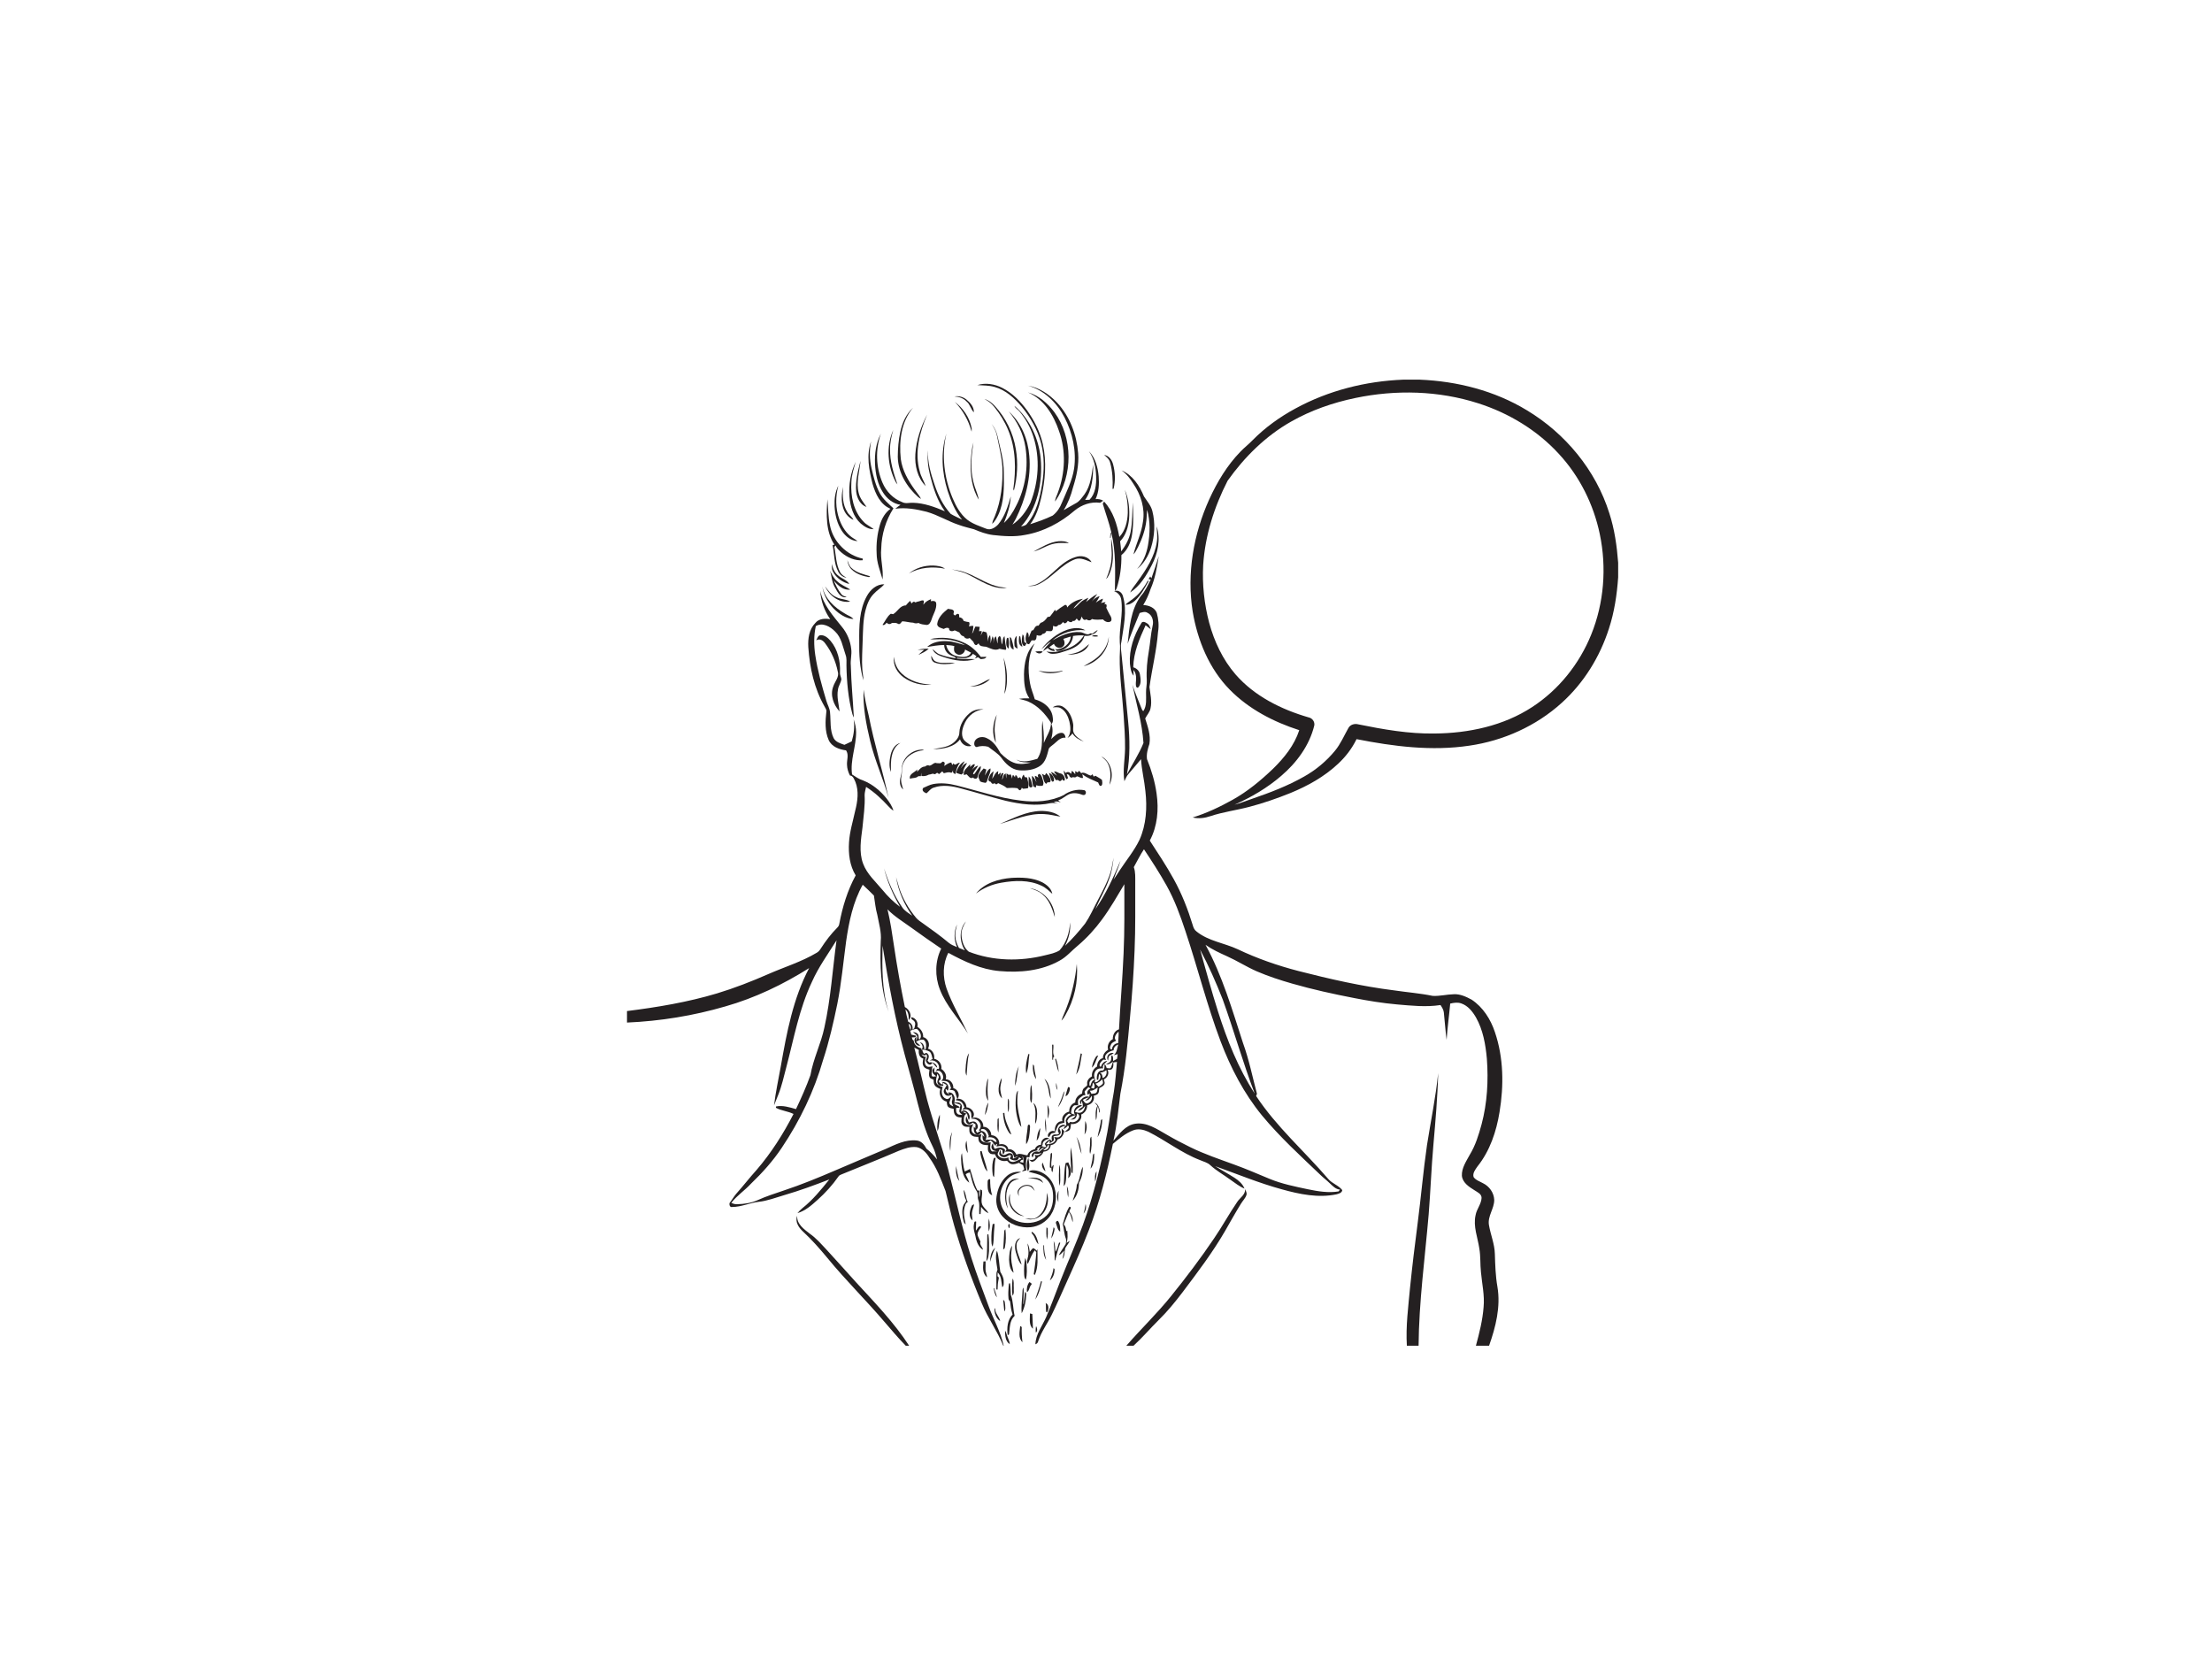 <?xml version="1.0" encoding="utf-8"?>
<!-- Generator: Adobe Illustrator 17.0.0, SVG Export Plug-In . SVG Version: 6.00 Build 0)  -->
<!DOCTYPE svg PUBLIC "-//W3C//DTD SVG 1.1//EN" "http://www.w3.org/Graphics/SVG/1.1/DTD/svg11.dtd">
<svg version="1.1" id="Layer_1" xmlns="http://www.w3.org/2000/svg" xmlns:xlink="http://www.w3.org/1999/xlink" x="0px" y="0px"
	 width="800px" height="600px" viewBox="0 0 800 600" enable-background="new 0 0 800 600" xml:space="preserve">
<g id="_x23_242021ff">
	<path fill="#242021" d="M507.415,137.31h6.086c13.51,0.563,27.06,3.986,38.673,11.047c13.937,8.347,24.974,21.683,29.858,37.24
		c1.887,5.793,2.736,11.854,3.2,17.909v5.297c-0.444,6.268-1.366,12.536-3.333,18.524c-3.263,10.219-9.091,19.674-17.085,26.871
		c-9.234,8.375-21.082,13.696-33.387,15.478c-13.605,2.047-27.419,0.286-40.811-2.355c-1.653,3.396-3.983,6.432-6.76,8.986
		c-4.93,4.612-10.918,7.941-17.134,10.492c-4.853,1.95-9.8,3.682-14.866,5.003c-4.654,1.233-9.465,1.834-14.045,3.358
		c-2.072,0.709-4.304,1.006-6.46,0.493c5.052-1.558,9.863-3.84,14.475-6.415c5.38-3.008,10.163-6.967,14.601-11.222
		c4.039-3.941,7.7-8.504,9.468-13.94c-9.28-2.98-18.234-7.613-25.117-14.625c-7.466-7.585-11.683-17.864-13.42-28.247
		c-2.201-13.762,0.293-28.048,6.013-40.678c2.879-6.278,6.488-12.312,11.344-17.27c1.37-1.425,2.952-2.638,4.322-4.07
		c4.528-4.584,9.814-8.382,15.478-11.442C480.421,141.241,493.894,137.859,507.415,137.31 M490.211,143.934
		c-8.127,1.688-16.071,4.441-23.293,8.556c-9.185,5.202-16.854,12.808-22.937,21.375c-4.846,9.468-8.155,19.859-8.836,30.511
		c-0.374,6.998,0.384,14.056,2.166,20.83c1.834,6.802,4.916,13.36,9.545,18.713c6.858,7.872,16.547,12.672,26.438,15.537
		c1.321,0.259,2.274,1.576,2.037,2.917c-1.757,7.232-6.366,13.465-11.97,18.238c-5.024,4.339-10.806,7.728-16.865,10.412
		c2.17-0.552,4.235-1.439,6.359-2.135c6.464-2.212,12.885-4.668,18.839-8.06c4.252-2.393,8.06-5.58,11.156-9.353
		c2.023-2.46,3.249-5.426,4.814-8.168c0.65-1.251,2.264-1.705,3.564-1.342c9.091,1.845,18.301,3.473,27.608,3.319
		c12.309-0.094,24.918-2.774,35.322-9.587c9.591-6.247,17.05-15.589,21.323-26.183c4.64-11.432,5.635-24.25,3.113-36.311
		c-2.226-10.722-7.278-20.886-14.716-28.95c-7.875-8.637-18.199-14.87-29.299-18.409C520.3,141.265,504.843,140.877,490.211,143.934
		z"/>
	<path fill="#242021" d="M353.478,139.277c2.97-0.957,6.257-0.388,9,0.999c3.665,1.862,6.6,4.888,8.997,8.179
		c2.585,3.634,4.668,7.697,5.66,12.068c1.478,6.509,0.912,13.315-0.639,19.757c-0.765,3.284-1.838,6.593-3.91,9.304
		c2.76-0.894,5.52-1.848,8.134-3.123c1.537-1.181,2.666-2.875,3.34-4.685c1.681-4.032,3.763-7.976,4.409-12.347
		c0.894-6.327-0.563-12.847-3.483-18.479c-2.739-5.297-7.358-9.887-13.228-11.474c4.116,0.671,7.739,3.176,10.558,6.16
		c4.584,4.937,7.085,11.568,7.609,18.231c0.346,4.221-0.59,8.413-1.855,12.413c-0.727,2.886-1.806,5.691-3.372,8.228
		c1.425-0.779,2.792-1.663,4.231-2.414c1.457-0.695,2.358-2.11,3.319-3.347c2.229-3.13,2.561-7.057,3.113-10.733
		c0.01,4.385-0.321,9.077-2.921,12.787c0.531-0.021,1.069-0.038,1.607-0.056c2.173-2.243,2.484-5.524,2.383-8.497
		c-0.094-3.176-0.741-6.439-2.62-9.066c2.355,2.414,3.249,5.838,3.546,9.112c0.21,2.764,0.077,5.667-1.125,8.214
		c0.964-0.091,1.922,0.087,2.767,0.576c-0.384,0.241-0.762,0.496-1.132,0.758c-3.291-0.475-6.61,0.692-9.168,2.771
		c-5.097,4.399-11.275,7.7-17.955,8.843c-3.829,0.769-7.76,0.465-11.61,0.042c-2.4-0.3-4.682-1.146-6.897-2.086
		c-1.757-0.493-3.546-0.884-5.265-1.509c-4.063-1.328-7.728-3.648-11.851-4.814c-3.679-0.929-7.533-1.621-11.327-1.094
		c0.604-0.514,1.24-0.985,1.894-1.432c-2.669-0.356-4.888-2.191-6.303-4.402c-2.033-3.075-2.746-6.806-2.924-10.432
		c-0.164-3.724,0.384-7.564,2.121-10.901c-2.016,5.712-1.803,12.176,0.58,17.742c1.349,3.186,3.938,5.866,7.215,7.068
		c1.198,0.615,2.54,0.129,3.815,0.199c4.028,0.094,7.868,1.516,11.537,3.068c-2.753-3.801-4.168-8.354-5.321-12.85
		c-0.776-3.005-1.09-6.118-0.8-9.213c-0.192,4.318,1.034,8.5,2.428,12.536c1.247,3.808,3.085,7.501,5.803,10.474
		c1.3,0.811,2.75,1.356,4.102,2.075c-2.533-3.008-4.004-6.722-5.216-10.419c-2.1-6.649-2.561-13.986-0.451-20.683
		c-1.82,7.795-0.818,16.099,2.292,23.436c1.212,2.851,2.764,5.691,5.216,7.665c2.026,1.586,4.528,2.348,6.886,3.295
		c1.6,0.66,3.221-0.391,4.304-1.506c2.432-2.9,3.553-6.607,4.591-10.177c-0.15,3.337-1.244,6.53-2.477,9.601
		c1.866-1.694,3.246-3.85,4.36-6.093c3.413-6.478,4.528-14.101,3.424-21.316c-0.72-4.776-2.886-9.255-6.037-12.903
		c4.559,4.049,6.963,10.062,7.428,16.061c0.73,7.875-1.415,15.743-4.884,22.762c-0.374,0.709-0.807,1.391-1.202,2.089
		c2.837-1.943,4.975-4.776,6.474-7.847c2.998-7.568,3.574-16.173,1.087-23.967c-1.062-3.319-2.753-6.439-5.007-9.101
		c-0.576-0.727-1.509-1.125-1.834-2.044c5.548,4.731,8.762,11.823,9.489,19.013c0.776,8.658-1.142,18.031-7.099,24.635
		c0.772-0.224,1.698-0.3,2.17-1.048c3.42-3.986,4.615-9.294,5.468-14.342c0.751-4.853,0.849-9.884-0.374-14.67
		c-1.293-4.856-3.78-9.349-6.967-13.214c-2.641-3.116-5.81-6.1-9.853-7.197C357.698,139.35,355.567,139.427,353.478,139.277z"/>
	<path fill="#242021" d="M371.729,141.901c3.945,1.055,7.176,3.941,9.583,7.148c6.806,9.314,6.813,22.87,0.283,32.321
		c-0.01-1.153,0.667-2.142,1.003-3.207c2.662-7.099,2.98-15.118,0.409-22.29C381.058,150.136,377.54,144.34,371.729,141.901z"/>
	<path fill="#242021" d="M345.194,143.386c1.541-0.283,3.144,0.147,4.357,1.132c1.394,1.142,2.736,2.701,2.666,4.619
		c-1.142-1.135-1.373-2.914-2.662-3.948C348.412,143.99,346.812,143.473,345.194,143.386z"/>
	<path fill="#242021" d="M356.042,144.319c1.495,0.388,2.722,1.401,3.763,2.505c3.955,4.329,6.652,9.807,7.585,15.603
		c0.856,4.979,0.556,10.122-0.702,15.006c-0.052-0.133-0.157-0.395-0.21-0.528c1.013-7.134,0.954-14.67-1.866-21.41
		c-1.254-3.04-3.012-5.859-5.083-8.406C358.589,145.915,357.38,144.989,356.042,144.319z"/>
	<path fill="#242021" d="M345.323,145.342c3.012,2.302,5.314,5.632,6.058,9.381c0.112,0.458,0.035,0.926,0.01,1.387
		C350.305,152.075,348.227,148.35,345.323,145.342z"/>
	<path fill="#242021" d="M325.611,156.145c0.706-3.218,2.1-6.39,4.566-8.651c-4.266,5.073-5.066,12.134-4.395,18.503
		c0.552,4.116,2.666,7.805,5.052,11.124c0.751,1.111,1.681,2.103,2.281,3.309c-0.37-0.175-0.713-0.388-1.024-0.646
		c-4.154-3.675-7.292-8.867-7.396-14.531C324.71,162.2,324.968,159.132,325.611,156.145z"/>
	<path fill="#242021" d="M331.051,164.195c0.342-4.989,1.981-9.835,4.262-14.262c-2.697,6.425-4.657,13.692-2.662,20.596
		c0.423,1.873,1.523,3.48,2.145,5.272C331.785,172.804,330.782,168.324,331.051,164.195z"/>
	<path fill="#242021" d="M358.624,153.357c1.101,1.314,1.841,2.889,2.191,4.566c0.936,4.276,2.264,8.532,2.229,12.955
		c0.098,5.167,0.206,10.597-2.026,15.387c-0.559,1.163-1.226,2.299-2.166,3.197c0.059-1.024,0.632-1.901,0.978-2.837
		c2.267-5.646,2.914-11.816,2.687-17.857c-0.245-3.682-1.198-7.267-1.887-10.88C360.354,156.225,359.567,154.73,358.624,153.357z"/>
	<path fill="#242021" d="M323.061,155.464c-0.657,2.278-1.181,4.615-1.16,6.998c-0.084,4.381,1.258,8.609,2.659,12.707
		c-0.126-0.161-0.374-0.479-0.5-0.636C320.975,168.74,320.374,161.522,323.061,155.464z"/>
	<path fill="#242021" d="M315.046,159.614c-0.664,3.242-0.563,6.593,0.178,9.814c0.713,3.057,1.46,6.167,2.966,8.944
		c1.181,2.201,3.148,3.791,4.937,5.471c-2.771,4.346-4.308,9.416-4.416,14.573c-0.402,3.742,0.866,7.414,0.482,11.156
		c-0.873-3.078-2.131-6.125-2.145-9.374c-0.189-3.525,0.206-7.085,1.216-10.467c0.664-2.226,1.876-4.346,3.794-5.716
		c-3.672-1.516-5.457-5.429-6.484-9.014C314.288,170.026,313.257,164.604,315.046,159.614z"/>
	<path fill="#242021" d="M352.052,160.013c-0.72,4.71-1.223,9.615-0.01,14.286c0.486,2.194,1.579,4.214,1.946,6.429
		c-2.502-4.109-3.116-9.112-2.9-13.846C351.273,164.579,351.388,162.238,352.052,160.013z"/>
	<path fill="#242021" d="M399.32,164.52c1.747,0.283,2.844,1.845,3.256,3.459c0.762,2.844,0.866,5.908,0.178,8.773l-0.381,0.094
		c0.133-3.172-0.007-6.404-0.859-9.475C401.227,166.13,400.253,165.292,399.32,164.52z"/>
	<path fill="#242021" d="M309.655,177.856c-0.363-3.801,0.653-7.568,1.572-11.222c-0.342,3.854-1.667,7.753-0.685,11.62
		c0.44,1.95,1.764,3.49,2.861,5.097C311.115,182.614,309.917,180.102,309.655,177.856z"/>
	<path fill="#242021" d="M309.487,167.014c-0.702,2.407-1.485,4.818-1.576,7.351c-0.314,5.052,0.758,10.593,4.416,14.325
		c1.027,1.146,2.491,1.719,3.651,2.69c-1.775,0.094-3.379-0.957-4.689-2.051c-2.694-2.456-3.787-6.17-4.07-9.706
		C306.891,175.323,307.632,170.92,309.487,167.014z"/>
	<path fill="#242021" d="M405.626,170.12c4,1.681,6.512,5.576,8.116,9.44c1.097,1.684,2.502,3.246,3.019,5.244
		c1.111,4.367,0.866,9.038-0.493,13.322c-0.954,2.945-2.596,5.754-5.052,7.69c2.173-2.39,3.41-5.461,3.969-8.612
		c0.751-4.234,0.87-8.658-0.307-12.829c-0.189,1.296-0.112,2.613-0.28,3.91c-0.384,3.316-1.492,6.505-2.977,9.482
		c-0.489,0.954-0.94,1.957-1.701,2.732c1.027-3.969,2.935-7.714,3.452-11.827c0.797-4.807-0.769-9.727-3.455-13.696
		C408.771,173.128,407.425,171.378,405.626,170.12z"/>
	<path fill="#242021" d="M301.832,183.065c-0.105-2.526,0.199-5.139,1.363-7.417c-1.055,3.92-1.045,8.141,0.297,11.991
		c0.807,2.351,2.103,4.594,4.011,6.222c0.811,0.709,1.803,1.163,2.638,1.845c-2.386-0.122-4.406-1.754-5.663-3.689
		C302.755,189.368,301.986,186.195,301.832,183.065z"/>
	<path fill="#242021" d="M304.9,176.077c-0.21,3.089-0.203,6.408,1.544,9.101c0.566,1.083,1.729,1.708,2.222,2.83
		c-1.862-0.779-3.204-2.495-3.759-4.409C304.17,181.154,304.397,178.544,304.9,176.077z"/>
	<path fill="#242021" d="M406.811,177.115c1.405,3.34,1.81,7.068,1.527,10.663c-0.307,2.875-1.156,5.873-3.239,7.987
		c0.157,1.223,0.307,2.446,0.405,3.675c1.569-2.121,2.893-4.49,3.403-7.106c0.646-3.518,0.597-7.11,0.751-10.667
		c0.213,3.903,0.36,7.854-0.248,11.732c-0.433,2.785-1.611,5.555-3.843,7.361c0.066,4.056-0.468,8.13-1.708,11.994
		c-0.126,0.37-0.339,0.681-0.646,0.936c0.115-6.991,0.377-14.094-1.268-20.945c-0.154,0.59-0.217,1.198-0.273,1.806l-0.203-0.031
		c0.105-0.671-0.024-1.436,0.451-1.991c-0.807-3.529-2.086-6.918-3.099-10.387c0.164-0.255,0.328-0.507,0.496-0.758
		c3.218,3.525,4.675,8.21,5.503,12.815c2.191-2.306,2.938-5.601,3.054-8.693C407.967,182.677,407.628,179.826,406.811,177.115z"/>
	<path fill="#242021" d="M299.24,180.553c0.332,3.165,0.224,6.387,0.936,9.507c1.139,5.863,6.03,10.74,11.861,11.977
		c-0.01,0.147-0.024,0.444-0.035,0.59c-2.809,0.224-5.562-1.003-7.672-2.795c-0.835-0.748-1.719-1.516-2.166-2.571
		c-0.14,0.182-0.273,0.37-0.405,0.556c0.625,3.064,0.566,6.366,2.117,9.168c0.472,0.943,1.439,1.411,2.267,1.981
		c-1.317-0.245-2.463-1.094-3.033-2.316c-1.523-2.949-1.342-6.362-1.998-9.531c0.164-0.031,0.493-0.094,0.657-0.126
		C298.594,192.149,298.842,186.083,299.24,180.553z"/>
	<path fill="#242021" d="M418.316,190.356c1.52,4.678,0.458,9.79-1.778,14.049c-1.929,3.724-4.214,7.554-7.816,9.87
		c0.706-1.492,1.852-2.708,2.771-4.067c3.078-4.283,6.142-8.899,6.886-14.241C418.696,194.105,418.403,192.226,418.316,190.356z"/>
	<path fill="#242021" d="M401.898,194.793c0.723,3.829,1.017,7.924-0.245,11.68c-0.395,1.048-0.776,2.166-1.611,2.956
		c1.059-2.488,1.89-5.101,1.971-7.826C402.227,199.328,401.745,197.061,401.898,194.793z"/>
	<path fill="#242021" d="M382.885,195.737c1.251-0.063,2.613-0.038,3.693,0.681c-1.663,0.007-3.347-0.185-4.993,0.14
		c-2.778,0.44-5.077,2.247-7.781,2.903C376.687,197.924,379.559,196.069,382.885,195.737z"/>
	<path fill="#242021" d="M388.94,201.477c2.075-0.751,4.752-0.213,5.835,1.862c-1.89-0.681-3.868-1.817-5.936-1.083
		c-5.132,1.932-8.392,6.823-13.332,9.098c-1.167,0.573-2.481,0.688-3.759,0.601c1.017-0.147,2.082-0.171,3.033-0.611
		C380.149,209.01,383.231,203.217,388.94,201.477z"/>
	<path fill="#242021" d="M416.422,209.163c0.901-2.662,1.848-5.314,2.659-8.008c-0.65,4.035-1.3,8.127-2.97,11.893
		c-0.653,2.019-1.537,3.951-2.641,5.765c1.964,0.101,4.165,0.891,4.909,2.886c0.615,2.229,0.835,4.58,0.44,6.869
		c-0.517,6.708-2.173,13.248-3.099,19.901c0.29,2.523,0.964,5.08,0.398,7.627c-0.224,1.443-1.331,2.484-1.939,3.759
		c0.933,2.956,2.044,6.062,1.523,9.203c-0.59,1.757-1.132,3.62-0.873,5.489c1.611,4.011,2.882,8.189,3.466,12.483
		c0.835,5.726,0.318,11.82-2.46,16.98c2.98,4.594,6.03,9.15,8.668,13.958c2.91,5.251,5.101,10.876,6.865,16.61
		c0.231,0.898,0.622,1.792,1.415,2.344c4.297,3.452,9.971,4.112,14.856,6.387c7.009,3.34,14.374,5.891,21.882,7.851
		c11.418,2.931,22.94,5.552,34.651,7.019c4.657,0.699,9.367,1.045,13.986,1.998c2.561,0.14,5.097-0.542,7.658-0.597
		c2.281-0.122,4.423,0.901,6.39,1.943c4.133,2.718,6.918,7.127,8.451,11.767c3.155,9.262,3.256,19.324,1.67,28.908
		c-1.142,7.026-3.48,14.045-7.98,19.663c-0.758,1.115-1.848,2.425-1.398,3.854c0.797,1.139,2.229,1.544,3.389,2.215
		c2.288,1.094,3.969,3.452,4.067,6.016c0.038,3.176-2.47,5.891-1.908,9.126c0.604,3.497,2.047,6.841,2.138,10.425
		c0.129,3.976,0.234,7.962,0.926,11.893c1.226,7.218-0.618,14.52-3.015,21.302h-4.759c1.237-4.577,2.414-9.21,2.771-13.951
		c0.412-4.238-0.57-8.417-0.95-12.613c-0.314-2.851-0.094-5.74-0.59-8.57c-0.576-4.004-2.288-7.987-1.356-12.078
		c0.381-2.198,2.058-3.979,2.17-6.236c0.004-1.52-1.607-2.096-2.652-2.826c-1.936-1.205-4.228-2.701-4.472-5.185
		c-0.119-2.799,1.569-5.22,2.844-7.582c2.072-3.382,3.239-7.204,4.276-11.005c2.058-7.718,2.505-15.795,1.918-23.74
		c-0.465-5.136-1.373-10.391-3.941-14.936c-1.237-2.138-2.917-4.259-5.339-5.073c-1.296-0.465-2.68-0.238-3.979,0.07
		c-0.391,4.381-1.013,8.742-1.303,13.133c-0.444-3.312-0.636-6.659-1.006-9.978c-0.122-0.985-0.674-1.831-1.205-2.634
		c-5.237,0.811-10.534,0.224-15.771-0.224c-5.178-0.468-10.317-1.286-15.415-2.295c-7.522-1.453-15.013-3.102-22.378-5.213
		c-4.374-1.254-8.714-2.662-12.896-4.469c-3.693-1.607-7.089-3.808-10.768-5.454c-2.673-1.202-5.353-2.432-7.756-4.126
		c6.086,11.17,9.632,23.433,13.542,35.469c2.18,5.992,3.431,12.256,5.063,18.405c-0.101,0.266-0.199,0.538-0.297,0.811
		c7.316,11.114,17.434,19.918,26.05,29.959c1.415,1.708,3.735,2.309,5.101,4.067c-0.112,1.017-1.237,1.289-2.058,1.52
		c-6.593,1.394-13.357-0.01-19.729-1.782c-8.245-2.246-16.152-5.52-24.184-8.399c2.285,1.46,4.692,2.725,6.977,4.193
		c1.509,0.975,2.945,2.212,3.637,3.917c-1.873-0.737-3.417-2.068-5.07-3.176c-2.411-1.785-5.069-3.239-7.288-5.276
		c-1.027-0.992-2.474-1.282-3.735-1.852c-6.694-2.557-12.351-7.082-18.716-10.261c-1.688-0.748-3.668-1.212-5.447-0.5
		c-2.788,1.055-5.09,3.015-7.351,4.902c-2.131,10.569-4.78,21.071-8.668,31.144c-2.435,6.376-5.23,12.606-8.032,18.828
		c-1.803,4-3.536,8.036-5.482,11.97c-1.562,3.179-3.756,6.058-4.835,9.468c-0.115,0.542-0.489,0.894-1.006,1.069
		c0.136-3.689,2.53-6.677,3.948-9.936c1.834-4.301,3.42-8.703,5.122-13.056c2.627-6.74,5.597-13.346,8.099-20.135
		c3.969-10.911,6.684-22.238,8.864-33.624c0.87-4.856,1.467-9.755,2.351-14.608c0.556-3.564,0.804-7.169,1.118-10.761
		c-0.328,0.049-0.989,0.15-1.321,0.199c0.021,0.755,0.129,1.611-0.395,2.24c-0.374,0.563-1.101,0.356-1.667,0.419
		c0.706,1.377-0.073,2.858-1.38,3.483c0.105,0.517,0.447,1.045,0.269,1.59c-0.29,0.842-1.212,1.142-1.908,1.565
		c-0.094,0.611-0.031,1.286-0.353,1.841c-0.328,0.594-1.055,0.685-1.625,0.919c0.426,1.663-0.811,3.109-2.397,3.413
		c0.035,1.485-0.8,2.778-2.156,3.368c0.461,2.131-1.712,3.759-3.693,3.396c-0.08,0.615-0.101,1.251-0.304,1.848
		c-0.349,0.835-1.38,0.894-2.117,1.139c0.559-0.587,2.379-1.53,1.314-2.442c-0.416,0.625-1.024,1.045-1.701,1.335
		c0.189-0.297,0.569-0.891,0.758-1.188c-0.8,0.105-1.551,0.384-2.135,0.957c0.168,0.583,0.716,1.233,0.339,1.859
		c-0.447,0.929-1.635,0.678-2.453,0.964c-0.035,0.559,0.311,1.223-0.108,1.701c-0.402,0.328-0.88,0.545-1.331,0.8l0.063-1.052
		c-0.486,0.458-0.947,0.933-1.391,1.432c1.146-0.126,2.638-0.08,3.291-1.24c0.388-0.465-0.178-0.964-0.311-1.405
		c0.643,0.052,1.37,0.377,1.953-0.07c1.031-0.639,0.845-2.009,0.737-3.029c0.318,0.325,0.639,0.657,0.968,0.985
		c-0.286,1.356-0.964,2.687-2.442,2.991c-0.377,1.122-1.286,1.936-2.474,2.093c-0.052,1.401-1.202,2.32-2.557,2.32
		c-0.37,0.936-1.041,1.684-2.009,2.019c-0.608,0.723-1.237,1.674-2.306,1.663c-0.335-0.231-0.653-0.475-0.961-0.734
		c0.905,0.189,2.023,0.143,2.365-0.894c-0.077-0.245-0.234-0.737-0.314-0.982c0.971,0.601,1.859,0.045,2.557-0.632
		c-0.863,0.314-1.768,0.587-2.673,0.272c-0.217,0.472-0.419,0.954-0.65,1.425c-1.139-1.324,1.087-2.806,2.288-1.946
		c0.622-0.618,1.331-1.135,1.995-1.705c-0.978,0.101-1.59,0.873-2.26,1.492c0.224-0.657,0.514-1.279,0.832-1.89
		c-0.409,0.28-0.811,0.566-1.216,0.853c0.045,0.15,0.136,0.454,0.182,0.608c-0.797,0.234-1.674,0.349-2.355,0.859
		c-0.569,0.36-0.472,1.104-0.604,1.674c-0.241-0.038-0.723-0.112-0.968-0.147c-0.273,1.6-0.5,3.249-0.094,4.853
		c-0.569,0.136-1.135,0.276-1.698,0.419c0.29-0.283,0.587-0.563,0.887-0.835c-0.143-0.482-0.28-0.964-0.412-1.443
		c-0.514-0.276-1.024-0.566-1.523-0.859c-0.863,0.28-1.768,0.657-2.687,0.458c-0.699-0.14-1.132-0.755-1.614-1.209
		c-1.799,0.458-3.833-0.468-4.308-2.334c-0.671-0.063-1.467,0.084-1.988-0.451c-0.825-0.723-0.65-1.908-0.549-2.875
		c-1.052,0.031-2.24-0.066-2.973-0.919c-0.566-0.535-0.507-1.352-0.569-2.054c-0.898-0.017-1.918-0.01-2.561-0.744
		c-0.849-0.72-0.706-1.908-0.636-2.889c-0.852,0.007-1.873,0.077-2.467-0.671c-0.671-0.744-0.402-1.81-0.367-2.704
		c-0.762-0.059-1.642-0.049-2.166-0.706c-0.681-0.629-0.632-1.611-0.713-2.449c-0.762-0.175-1.719-0.203-2.177-0.947
		c-0.262-0.503-0.245-1.094-0.342-1.635c-2.002-0.451-2.984-2.711-2.278-4.573c-0.734-0.346-1.576-0.625-2.03-1.345
		c-0.437-0.587-0.367-1.356-0.437-2.037c-0.507-0.272-1.233-0.346-1.457-0.957c-0.356-0.849-0.105-1.775-0.017-2.645
		c-0.762-0.255-1.67-0.433-2.1-1.191c-0.566-0.846-0.314-1.901-0.143-2.823c-1.405-0.374-1.81-1.824-1.6-3.113
		c-0.556-0.283-1.104-0.576-1.649-0.87c1.674,6.32,3.015,12.724,4.671,19.052c2.278,8.392,5.293,16.561,7.564,24.956
		c2.792,10.653,5.035,21.455,8.371,31.961c1.866,5.894,4.102,11.662,6.24,17.462c1.74,4.828,4.367,9.335,5.489,14.38h-0.161
		c-2.156-5.366-5.635-10.069-7.812-15.425c-3.857-9.234-7.274-18.66-10.017-28.289c-1.149-4.032-2.005-8.141-3.043-12.2
		c-1.632-4.207-3.207-8.507-5.908-12.176c-1.031-1.694-2.509-3.305-4.531-3.717c-2.267-0.283-4.469,0.549-6.544,1.359
		c-6.855,2.959-13.811,5.691-20.718,8.528c-0.377,0.171-0.793,0.332-1.017,0.706c-2.18,3.13-4.769,5.974-7.613,8.514
		c-2.145,1.936-4.402,3.934-7.236,4.762c0.542-0.653,1.135-1.258,1.792-1.796c3.742-2.959,6.768-6.687,9.737-10.387
		c-5.342,2.065-10.722,4.049-16.229,5.649c-3.099,0.908-6.146,2.107-9.381,2.456c-3.221,0.377-6.25,1.845-9.521,1.855
		c-0.846,0.22-1.118-0.859-0.926-1.471c0.828-1.055,1.492-2.226,2.344-3.26c2.533-2.823,4.849-5.838,7.393-8.654
		c5.3-6.146,9.667-13.053,13.374-20.257c-2.033-1.017-4.395-1.149-6.38-2.24c0.014-0.119,0.035-0.356,0.049-0.475
		c2.432-0.493,4.898,0.297,7.225,0.961c1.904-4.025,3.728-8.099,5.227-12.291c1.01-5.946,3.826-11.379,5.049-17.27
		c2.299-10.359,2.956-20.98,4.378-31.472c-3.064,4.937-6.526,9.667-8.885,15.009c-4.636,9.783-6.53,20.509-9.276,30.899
		c-0.901,3.365-1.625,6.792-2.938,10.027c-0.503,1.254-1.006,2.505-1.502,3.759c0.583-4.79,1.621-9.507,2.474-14.251
		c2.124-12.099,4.434-24.446,10.226-35.413c-9.43,5.939-19.583,10.813-30.326,13.867c-11.557,3.368-23.52,5.314-35.546,5.835v-4.161
		c10.957-1.373,21.91-3.207,32.506-6.373c6.331-1.918,12.504-4.329,18.563-6.984c5.842-2.571,12.026-4.437,17.535-7.725
		c0.678-0.356,1.135-0.975,1.534-1.607c1.701-2.655,3.63-5.178,5.852-7.421c0.433-0.398,0.744-0.908,0.804-1.502
		c1.142-6.051,2.949-12.029,5.911-17.452c-2.17-3.546-2.68-7.844-2.411-11.924c0.234-3.906,1.422-7.658,2.24-11.467
		c0.866-3.365,1.38-7.092,0.077-10.411c-0.465-0.908-0.769-2.226-1.984-2.327c-0.601-1.174-1.013-2.46-1.052-3.787
		c-0.143-1.782,0.751-3.675-0.346-5.304c-2.477-0.314-5.206-1.296-6.292-3.745c-1.405-3.183-1.233-6.82-0.839-10.205
		c0.171-0.72-0.367-1.303-0.653-1.908c-3.724-6.523-5.373-14.021-5.873-21.459c-0.182-3.075,0.273-6.467,2.54-8.748
		c1.275-1.618,3.522-1.691,5.387-1.366c-2.086-3.008-3.392-6.575-3.602-10.237c1.069,5.073,4.629,8.99,7.763,12.917
		c1.932,2.295,3.137,5.181,3.445,8.165c0.259,1.981-0.37,3.941-0.157,5.925c0.147,6.271,0.765,12.522,1.097,18.779
		c-0.224-0.402-0.416-0.825-0.535-1.265c-1.506-5.712-2.04-11.627-2.142-17.518c-0.028-1.31,0.168-2.666-0.328-3.917
		c-1.013-2.9-1.464-6.222-3.805-8.434c-1.747-1.771-4.528-3.365-6.953-1.925c-0.744,3.445-0.713,7.012-0.192,10.485
		c0.839,5.608,2.383,11.079,4,16.505c0.405,1.436,1.24,2.746,1.349,4.262c0.3,3.085-0.112,6.376,1.289,9.248
		c0.769,1.464,2.467,1.922,3.91,2.439c0.88-0.412,1.754-0.845,2.641-1.247c0.779-2.571,1.122-5.276,0.692-7.941
		c0.542,1.488,0.891,3.057,0.887,4.65c0.038,5.132-2.205,10.09-1.46,15.254c1.258,0.8,2.467,1.712,3.92,2.138
		c3.372,1.331,6.271,3.7,8.525,6.512c1.045,1.356,2.072,2.792,2.502,4.476c-0.692-0.468-1.296-1.045-1.852-1.66
		c-2.397-2.613-5.014-5.063-8.022-6.967c-0.199,0.975-0.517,1.939-0.531,2.945c0.206,3.92-0.416,7.819-0.772,11.715
		c-0.545,4.308-1.345,8.85,0.203,13.053c1.408,3.822,4.552,6.565,7.092,9.625c1.841,2.26,3.934,4.325,6.296,6.044
		c-2.53-4.35-4.584-9.017-5.793-13.909c1.576,4.926,3.585,9.779,6.554,14.045c0.877,1.37,2.348,2.149,3.634,3.075
		c-2.938-4.158-5.035-8.93-5.845-13.968c0.412,1.279,0.695,2.596,1.122,3.875c1.293,3.955,3.434,7.606,6.086,10.799
		c0.741,0.894,1.743,1.506,2.68,2.177c3.113,2.205,6.212,4.441,9.143,6.886c0.88,0.748,1.981,1.132,3.026,1.593
		c-1.167-2.596-1.198-5.611,0.007-8.196c-0.307,1.37-0.744,2.743-0.639,4.172c0.038,1.52,0.608,2.959,1.31,4.29
		c0.723,0.29,1.446,0.59,2.166,0.901c-2.005-3.141-2.201-7.596,0.377-10.478c-0.891,1.502-1.743,3.13-1.618,4.94
		c0.119,2.184,0.849,4.633,2.638,6.013c8.738,3.41,18.559,3.578,27.601,1.3c1.778-0.447,3.665-0.772,5.227-1.782
		c2.477-2.743,3.62-6.474,3.798-10.115c0.283,2.945-0.486,5.884-1.824,8.497c2.624-2.495,5.035-5.216,7.271-8.06
		c1.694-2.481,2.91-5.251,4.308-7.903c1.817-3.522,3.78-7.009,4.93-10.82c0.517-1.67,0.695-3.41,1.059-5.111
		c-0.269,2.624-0.678,5.258-1.621,7.735c-1.307,3.794-3.417,7.232-4.979,10.911c3.777-5.443,6.547-11.509,9.108-17.598
		c-0.671,2.33-1.684,4.542-2.47,6.834c0.786-1.059,1.439-2.205,2.173-3.298c2.407-3.665,5.244-7.071,7.159-11.04
		c2.47-5.492,2.813-11.701,2.138-17.619c-0.37-3.878-1.359-7.676-1.576-11.571c-1.495,1.817-3.036,3.602-4.566,5.391
		c-0.681,0.748-1.006,1.715-1.45,2.606c-0.65-3.913,0.182-7.865,0.238-11.788c0.042-4.2-0.269-8.392-0.552-12.578
		c-0.465-6.869-1.467-13.713-1.377-20.613c0.007-1.743,0.259-3.49,0.024-5.23c-0.293-5.139,1.279-10.268,0.531-15.401
		c-0.168-1.478-1.223-2.624-2.582-3.151c1.516-0.573,2.914,0.482,3.235,1.974c1.551,5.339,0.15,10.911-0.59,16.271
		c-0.454,1.845-0.017,3.721,0.129,5.576c0.744,7.77,1.509,15.537,2.295,23.304c0.629,6.362,0.744,12.819-0.409,19.129
		c1.984-3.77,4.364-7.375,5.957-11.33c-0.454-7.162-2.54-14.087-4.014-21.078c0.961,2.893,2.17,5.691,3.288,8.525
		c0.182,0.356,0.269,0.846,0.688,1.017c1.3-1.967,0.954-4.437,0.968-6.666c-0.052-1.527,0.37-3.022,0.266-4.549
		c-0.199-3.487,0.143-6.977,0.737-10.412c0.528-3.043,0.688-6.139,1.356-9.157c0.482-1.754-0.08-3.979-1.855-4.773
		c-0.88-0.576-1.904-0.161-2.813,0.077c-1.499,3.689-3.036,7.368-4.353,11.128c0.643-5.925,1.135-12.298,4.773-17.273
		c1.604-1.722,2.523-3.899,3.592-5.953c-0.272-0.059-0.545-0.105-0.807-0.182c0.157-0.231,0.475-0.688,0.636-0.919
		C416.149,208.72,416.286,208.943,416.422,209.163 M410.056,313.614c0.66,1.834,0.503,3.805,0.521,5.719
		c-0.031,8.158,0.115,16.323-0.245,24.478c-0.314,8.046-0.894,16.082-1.649,24.1c-0.845,9.238-1.667,18.503-3.48,27.615
		c-0.713,5.691-1.258,11.421-2.516,17.029c2.145-2.498,4.315-5.541,7.795-6.125c4.245-0.702,7.959,1.946,11.46,3.924
		c2.76,1.628,5.611,3.099,8.483,4.517c5.206,2.571,10.729,4.395,16.169,6.397c4.224,1.523,8.34,3.333,12.49,5.045
		c4.483,1.862,9.266,2.816,13.996,3.815c3.613,0.744,7.351,1.37,11.033,0.769c0.129-0.161,0.384-0.489,0.514-0.65
		c-1.583-0.136-2.676-1.356-3.766-2.365c-1.055-1.045-2.257-1.922-3.312-2.963c-7.264-6.935-14.712-13.734-21.127-21.494
		c-6.53-7.962-11.334-17.207-14.971-26.808c-4.919-13.035-8.284-26.581-12.696-39.787c-1.883-5.691-3.938-11.365-6.876-16.61
		c-2.505-4.483-5.304-8.794-8.148-13.067C412.334,309.201,411.293,311.469,410.056,313.614 M312.02,319.976
		c-3.532,6.271-4.993,13.448-6.013,20.502c-1.024,7.543-1.691,15.139-3.186,22.608c-1.398,6.795-2.945,13.57-5.111,20.17
		c-3.242,11.33-8.41,22.077-14.974,31.853c-3.172,4.762-7.016,9.031-11.135,12.993c-2.243,2.432-5.059,4.283-7.106,6.9
		c0.643,0.36,1.363,0.566,2.103,0.521c2.53-0.07,5.097-0.43,7.417-1.478c3.043-1.366,6.219-2.397,9.374-3.459
		c6.436-2.121,12.703-4.717,18.929-7.386c5.939-2.589,11.935-5.045,17.885-7.613c3.567-1.6,7.323-3.585,11.355-3.109
		c1.691,0.175,2.771,1.565,3.511,2.956c1.439,1.146,2.729,2.46,3.864,3.91c-0.43-1.516-0.79-3.071-1.513-4.479
		c-2.516-5.035-4.137-10.453-5.527-15.886c-1.446-5.915-3.141-11.764-4.72-17.64c-3.48-12.934-5.908-26.127-7.99-39.347
		c-0.164,7.997-0.259,16.159,2.191,23.866c-2.984-8.141-3.141-16.966-2.833-25.533c0.307-3.211-0.685-6.341-1.254-9.468
		c-0.66-2.278-0.832-4.65-1.226-6.977C314.756,322.541,313.386,321.252,312.02,319.976 M398.569,332.53
		c-2.536,3.462-5.447,6.656-8.721,9.433c-2.253,1.824-4.112,4.147-6.715,5.517c-6.526,3.655-14.304,4.371-21.641,3.721
		c-6.631-0.566-12.742-3.455-18.507-6.596c-2.068,3.958-2.079,8.7-0.657,12.868c2.019,5.698,5.181,10.89,7.746,16.337
		c-3.277-5.394-7.896-10.003-10.16-15.984c-1.841-4.706-1.771-10.198,0.493-14.747c-3.672-2.505-7.333-5.021-10.918-7.648
		c-2.903-2.1-6.006-3.972-8.518-6.561c1.048,4.364,1.691,8.808,2.355,13.245c1.087,7.4,2.418,14.761,3.924,22.088
		c1.625,0.783,2.938,3.319,1.373,4.731c0.059-1.38-0.007-2.914-1.156-3.868c0.22,1.513,0.618,2.991,0.999,4.469
		c1.163,0.419,1.859,1.646,1.52,2.875c0.175-0.129,0.524-0.384,0.699-0.51c0.175-0.804,0.569-1.705,0.045-2.463
		c-0.328-0.58-1.425-0.716-1.087-1.551c1.6,0.262,2.557,1.953,2.145,3.473c1.286,0.779,2.187,2.184,2.093,3.721
		c1.778,0.423,2.652,2.606,1.74,4.172c1.604,0.395,2.495,2.082,2.222,3.662c1.67,0.339,2.914,1.964,2.596,3.682
		c1.226,0.772,2.072,2.271,1.597,3.731c1.677,0.042,2.837,1.583,2.746,3.197c1.618,0.384,2.571,2.474,1.548,3.871
		c1.74-0.182,3.172,1.394,3.218,3.064c1.789,0.073,3.564,2.26,2.184,3.85c2.016-0.639,4.074,1.142,3.875,3.204
		c1.66-0.038,2.851,1.471,2.928,3.036c1.75,0.056,3.054,1.597,2.847,3.34c1.338-0.374,3.054,0.178,3.263,1.719
		c1.38-0.126,2.446,0.818,2.973,2.009c1.3-0.734,2.634,0.122,3.972,0.227c0.349-1.268,1.509-1.967,2.718-2.26
		c0.318-1.003,1.261-1.551,2.271-1.611c-0.349-1.38,1.216-2.956,2.547-2.386l0.328,0.192c-1.066,0.384-2.474,0.849-2.393,2.254
		c-0.091,0.122-0.273,0.363-0.363,0.486c0.549,0.028,1.205,0.685,1.667,0.143c-0.154-0.335-0.335-0.653-0.514-0.968
		c0.451-0.737,1.121-1.282,1.901-1.642c0.171,0.171,0.517,0.517,0.692,0.688c0.045-0.688-0.37-1.562,0.21-2.107
		c0.632-0.758,1.789,0.098,2.414-0.72c-1.488-1.516,1.003-4.179,2.547-2.676c0.108-0.667-0.08-1.321-0.171-1.974
		c0.217-1.02,1.069-1.775,2.005-2.156c-0.272-0.133-0.542-0.262-0.811-0.388c-1.202,0.667-1.998,1.88-1.66,3.291
		c-0.807,0.29-1.897,0.234-2.334,1.115c-0.433,0.807-0.678,1.698-1.08,2.526c-0.535,0.185-1.324,0.052-1.597,0.667
		c-0.286,0.259-0.304,1.003-0.825,0.852c-0.709-1.23,1.233-2.75,2.411-1.918c-0.318-1.701,0.702-3.868,2.673-3.749
		c-0.43-1.66,0.936-3.155,2.491-3.48c-0.129-1.474,0.776-2.833,2.166-3.312c-0.038-1.516,1.097-2.743,2.467-3.218
		c0.08-0.713,0.126-1.52,0.748-1.991c0.381-0.486,1.296-0.688,1.094-1.46c-0.175-1.244,0.716-2.233,1.743-2.767
		c-0.206-1.488,0.608-2.837,1.859-3.581c-0.01-1.328,0.72-2.715,2.1-3.019c-0.031-1.331,0.821-2.355,1.876-3.04
		c-0.426-1.506,0.297-3.127,1.698-3.808c-0.073-1.516,0.709-3.106,2.236-3.56c0.468-9.143,1.272-18.266,1.656-27.412
		c0.388-8.354,0.276-16.718,0.28-25.078C404.05,324.085,401.563,328.477,398.569,332.53 M434.024,343.413
		c2.096,7.498,4.147,15.016,6.498,22.441c3.281,10.328,7.327,20.523,13.259,29.634c-4.283-11.191-7.508-22.748-11.568-34.019
		C439.799,355.32,437.123,349.251,434.024,343.413 M328.616,370.242c0.161,0.807,0.346,1.625,0.737,2.358
		C329.51,371.733,329.521,370.692,328.616,370.242 M329.206,372.768c0.119,0.472,0.238,0.943,0.363,1.418
		c0.604,0.133,1.209,0.262,1.813,0.416c-0.252,0.727-1.01,0.556-1.604,0.559c0.129,0.437,0.154,0.982,0.664,1.167
		c0.122,1.548,1.422,2.474,2.823,2.833c-0.028,0.161-0.084,0.479-0.108,0.639c0.964-0.898,0.423-2.166-0.524-2.83
		c1.331,0.087,1.663,1.502,1.694,2.61l0.423,0.017c0.269-1.223,0.426-2.816-0.779-3.606c-0.922-0.098-1.943,0.234-2.662,0.846
		c0.503,0.433,1.024,0.852,1.523,1.303c-1.677,0.465-2.893-2.184-1.45-3.151c-0.01,0.381-0.031,1.139-0.038,1.52
		c0.227-0.671,0.639-1.502,0.14-2.152c-0.416-0.416-0.915-0.727-1.37-1.094c0.954,0.004,2.173,0.493,2.114,1.635
		c0.056,0.182-0.066,1.317,0.496,0.859c0.866-1.129-0.073-2.9-1.128-3.641C330.768,372.097,329.982,372.502,329.206,372.768
		 M403.666,376.391c-0.643,0.356-1.446,0.597-1.81,1.296c-0.325,0.625-0.832,1.827,0.297,1.876c0.056-1.209,0.992-2.271,2.236-2.292
		c0.024-1.394,0.255-2.778,0.164-4.172C403.645,373.861,402.59,375.339,403.666,376.391 M402.751,379.853
		c-1.569,0.307-3.962,1.621-2.718,3.49c-0.248-0.031-0.741-0.101-0.985-0.133c-0.709,0.59-1.761,1.576-1.24,2.557
		c0.105-0.01,0.314-0.038,0.423-0.052c0.29-1.076,1.111-1.932,2.257-2.04c-0.646,0.828-2.009,1.443-1.513,2.715
		c-0.161-0.007-0.482-0.017-0.643-0.021l-0.286,0.056c-2.002-0.07-2.858,2.299-2.002,3.878c-0.206-0.056-0.622-0.171-0.828-0.227
		c-0.538,0.416-1.205,0.88-1.219,1.642c0.066,0.318-0.192,1.177,0.395,0.912c0.234-0.982,0.611-2.012,1.719-2.281
		c-0.052,0.273-0.164,0.814-0.217,1.083c1.422,0.15,2.935-2.009,1.6-3.015c-0.112,0.702-0.21,1.408-0.311,2.117l-0.503-0.01
		c-0.105-1.24,0.133-3.155,1.653-3.354c1.363,0.213,1.08-1.46,1.128-2.299c0.479,0.332,0.629,0.877,0.769,1.418
		c0.517-0.038,1.272,0.367,1.576-0.252c0.314-0.699,0.479-1.457,0.758-2.163c-0.72,0.671-1.569,1.177-2.582,1.122
		c0.653-0.517,1.705-0.779,1.869-1.715c0.161-0.517-0.182-1.24,0.304-1.6c0.608,0.454,0.293,1.377,0.444,2.033
		c0.468-0.245,0.933-0.503,1.391-0.769c0.073-0.569,0.15-1.135,0.234-1.701c-0.356,0.098-1.069,0.286-1.425,0.381
		c1.177-0.919,1.244-2.55,1.632-3.885C403.488,378.075,402.772,378.812,402.751,379.853 M333.553,379.542
		c0.038,0.615,0.262,1.184,0.699,1.632c0.391-0.346,0.873-0.573,1.233-0.049c0.755,0.692,0.353,1.698-0.017,2.47
		c0.196,0.217,0.391,0.433,0.59,0.657c1.258-0.318,2.795,0.559,2.9,1.887c-0.73-0.416-1.083-1.335-1.838-1.768
		c-0.622,1.681-2.819-0.171-2.1-1.366c0.321-0.573,0.395-1.212-0.035-1.747c-0.416,0.894-1.156,0.168-1.75,0.073
		c0.451,0.472,0.919,0.982,1.653,0.873c-0.335,0.971-0.723,2.156-0.08,3.092c0.531,0.804,1.642,0.535,2.425,0.346
		c-0.105,1.149-0.454,2.309-0.248,3.466c0.377,0.538,1.118,0.112,1.646,0.136c-0.615-0.482-1.439-0.95-1.425-1.841
		c-0.108-0.601,0.528-0.961,0.793-1.391c-0.049,0.569-0.091,1.142-0.126,1.719c0.266-0.01,0.79-0.024,1.052-0.031
		c0.863,0.618,1.373,1.579,1.293,2.655c-0.182,0.161-0.542,0.479-0.723,0.639c0.241,0.671,0.814,1.052,1.453,1.321
		c-0.028-0.245-0.08-0.737-0.108-0.985c1.677-0.133,2.753,1.757,1.89,3.165c-0.115-0.154-0.342-0.465-0.458-0.618l-0.252-0.017
		c-0.126,1.027,0.618,1.621,1.425,2.047c-0.157-0.192-0.472-0.573-0.629-0.765c2.068-0.468,2.942,2.054,2.299,3.637
		c0.845-0.105,1.908-0.252,2.477,0.555c0.723,0.821-0.017,1.869,0.045,2.806c0.171-0.14,0.514-0.426,0.688-0.566
		c1.667-0.08,3.036,2.065,2.061,3.49c-0.311-0.639-0.384-1.338-0.545-2.012c-0.29-0.59-0.957-1.209-1.649-0.859
		c0.342,0.15,1.031,0.447,1.373,0.594c-1.083,0.524-0.982,1.873-0.947,2.886c0.482,1.279,2.306,1.502,3.385,0.849
		c-0.374,0.891-0.971,1.936-0.412,2.882c0.734,1.083,2.254,1.181,3.389,0.765c-0.199,0.751-0.587,1.733,0.045,2.397
		c0.887,0.8,2.201,0.741,3.305,0.559c-0.157,1.052-0.552,2.564,0.461,3.309c0.608-0.003,1.219-0.049,1.831-0.063
		c-0.716-0.136-1.625-0.199-1.918-0.999c-0.367-0.685,0.028-1.37,0.405-1.936c0.101,0.723,0.21,1.474,0.674,2.068
		c1.212-0.51,2.736-0.79,3.707,0.332c-0.066,0.646-0.164,1.359-0.852,1.649c-0.031-0.503-0.059-1.003-0.084-1.499
		c-0.342-0.143-0.681-0.276-1.02-0.416c-0.157,0.79-1.17,1.677-0.444,2.432c0.866,1.034,2.453,1.191,3.602,0.552
		c0.066,0.57,0.122,1.254,0.762,1.485c1.377,0.678,2.641-0.629,3.948-0.919c-0.283-0.206-0.566-0.412-0.849-0.611
		c-0.318,1.642-2.4,1.338-3.358,0.465c0.192-0.311,0.356-0.632,0.493-0.964c-0.545-0.601-1.156,0.073-1.688,0.307
		c-0.769,0.437-1.866,0.161-2.407-0.514c-0.5-0.639,0.014-1.37,0.196-2.012c0.262,0.587,0.021,1.6,0.797,1.841
		c1.111,0.482,2.054-1.097,3.19-0.447c0.723,0.307,0.576,1.184,0.569,1.817c0.762-0.126,1.415-0.528,1.943-1.083
		c-0.486,0.252-0.957,0.531-1.432,0.804c-0.196-0.538-0.335-1.097-0.608-1.6c-0.639-0.832-1.834-0.653-2.739-0.583
		c0.171-0.273,0.346-0.542,0.524-0.807c-0.531-1.551-2.365-1.377-3.644-1.073l0.227-0.88c-0.073-0.014-0.227-0.045-0.3-0.059
		c-0.077,0.182-0.227,0.545-0.304,0.723c-0.583-0.671-0.926-1.569-1.764-1.974c-0.594,0.405-1.37,0.961-2.082,0.475
		c-0.926-0.458-0.828-1.583-0.821-2.435c0.164,0.164,0.493,0.493,0.66,0.657c-0.157-0.699-0.43-1.363-1.101-1.698
		c-0.388,0.664-1.23,1.149-1.96,0.713c-0.839-0.664-0.811-1.81-0.748-2.771c0.129,0.164,0.388,0.493,0.517,0.657
		c0.028-0.475,0.066-0.947,0.115-1.411c-0.353-0.227-0.706-0.444-1.059-0.657c-0.454,0.405-1.101,0.894-1.722,0.51
		c-1.006-0.576-0.839-1.901-0.569-2.837c0.332,0.748,0.573,1.537,0.929,2.281c0.818-0.199,1.813-0.692,2.543-0.017
		c0.632,0.59,1.062,1.82,0.297,2.477c-0.636,0.339-0.073,0.839,0.122,1.265c0.304-0.154,0.912-0.465,1.216-0.622
		c-0.199-0.105-0.395-0.206-0.59-0.304l0.234-0.28c1.523-1.859-1.055-4.636-3.113-3.637c0.175-0.119,0.524-0.349,0.699-0.465
		l-0.59-0.115c0.122-0.905,0.206-2.005-0.657-2.582c-0.706-0.695-1.712-0.535-2.578-0.311c0.206-0.22,0.618-0.66,0.825-0.884
		c-0.283-0.678-0.535-1.411-1.087-1.918c-0.594-0.5-1.411-0.503-2.121-0.713c0.143-0.136,0.426-0.416,0.569-0.552
		c-0.335-0.839-0.493-1.736-0.891-2.54c-0.395-0.639-1.212-0.51-1.848-0.597c0.178-0.21,0.36-0.416,0.542-0.618
		c-0.259-0.646-0.37-1.37-0.807-1.925c-0.716-0.811-1.887-0.674-2.858-0.762c1.89-0.73,0.108-4.643-1.82-3.403l0.402-0.877
		c0.161,0.004,0.482,0.014,0.643,0.021c0.486-1.936-1.523-3.511-3.347-3.026c0.367-0.199,0.734-0.388,1.108-0.573
		c-0.29-0.884-0.311-1.971-1.045-2.631C335.45,379.846,334.457,379.776,333.553,379.542 M397.807,387.969
		c0.804,0.353,0.915,1.149,0.954,1.939c1.205-0.384,1.708-1.705,1.352-2.865C399.439,387.571,398.646,387.857,397.807,387.969
		 M339.038,388.322c-0.22,0.992-0.615,1.995-0.486,3.029c0.266,1.09,1.488,1.425,2.386,1.841c-0.636,1.436-0.447,3.655,1.261,4.217
		c0.835,0.363,1.366-0.583,1.967-0.954c-0.269,0.723-0.604,1.439-0.79,2.194c-0.122,0.877,0.783,1.212,1.408,1.527
		c-0.283-0.678-0.744-1.384-0.433-2.135c0.29-0.727,0.066-1.457-0.185-2.145c-0.877,0.611-2.208,0.583-2.662-0.531
		c-0.688-1.132,0.636-1.967,0.845-2.973c-0.335-0.199-1.003-0.594-1.338-0.793c0.042,0.273,0.129,0.814,0.171,1.083
		c-0.695-0.003-1.607,0.07-1.967-0.685c-0.538-0.832,0.098-1.684,0.349-2.477C339.461,389.091,339.23,388.71,339.038,388.322
		 M396.207,391.931c0.367,0.377,0.741,0.755,1.122,1.128c0.486-0.318,1.048-0.563,1.415-1.031c0.447-0.5-0.056-1.156-0.101-1.701
		C397.957,391.044,397.171,391.652,396.207,391.931 M395.26,391.501c-0.094,0.482-0.185,0.968-0.276,1.453l-0.206,0.094
		c-0.72,0.423,0.832,0.51,0.856,0.702C396.039,392.962,395.931,392.092,395.26,391.501 M393.639,393.182
		c-0.493,0.521-1.017,1.024-1.391,1.642c0.07,0.412,0.192,0.825,0.304,1.237c-0.196,0.021-0.59,0.063-0.786,0.084
		c-0.552,0.426-1.156,0.8-1.611,1.338c-0.549,0.622-0.182,1.509-0.234,2.254c-0.461-0.038-0.915-0.031-1.37,0.024
		c-0.919,0.531-1.122,1.684-1.163,2.659c0.143,0.664,1.08,0.444,1.474,0.8c-1.289-1.572,0.58-3.745,2.288-3.564
		c0.031,0.073,0.091,0.213,0.122,0.283c-0.999,0.507-2.072,1.038-2.481,2.166c0.699,0.231,1.478,0.556,2.208,0.22
		c0.971-0.384,1.352-1.464,1.467-2.418c-0.66,0.894-1.45,1.764-2.655,1.841c0.5-0.552,1.013-1.149,1.75-1.377
		c0.122-0.797,0.031-1.6-0.489-2.236c-0.007,0.325-0.021,0.968-0.028,1.293c-0.496-0.433-0.653-1.115-0.171-1.604
		c0.741-0.894,1.911-1.628,3.096-1.101c0.035-0.314,0.108-0.943,0.143-1.261l-0.723,0.465c-0.461-0.929,0.08-1.873,1.01-2.236
		C394.146,393.517,393.891,393.35,393.639,393.182 M394.149,394.454c0.199,0.377,0.402,0.762,0.601,1.146
		c0.643-0.164,1.621,0.073,1.918-0.702c0.238-0.507,0.245-1.083,0.335-1.618C396.106,393.86,395.309,394.604,394.149,394.454
		 M392.451,397.972c0.496-0.342,0.999-0.681,1.411-1.122c-0.8,0.196-1.544,0.552-2.278,0.908c0.423,0.496,0.716,1.251,1.453,1.335
		c1.282-0.203,2.18-1.516,1.803-2.788C394.275,397.14,393.639,398.192,392.451,397.972 M345.061,398.971
		c0.332,0.961,1.681,0.695,2.026,1.625c-0.318,0.024-0.957,0.07-1.275,0.094c-0.004,0.65-0.147,1.38,0.297,1.939
		c0.409,0.678,1.286,0.514,1.953,0.608c-0.391-0.44-1.09-0.748-1.108-1.408c0.101-0.741,0.28-1.464,0.419-2.191
		C346.661,399.247,345.875,399.01,345.061,398.971 M389.586,402.643c-0.182,0.636-0.192,1.432-0.762,1.883
		c-0.472,0.472-1.17,0.346-1.768,0.363c0.856-0.248,1.607-0.706,1.932-1.586c-1.059,0.304-2.33,0.597-2.809,1.719
		c-0.409,0.472,0.049,0.884,0.339,1.261c0.143-0.136,0.433-0.416,0.577-0.556c1.317,0.517,2.977-0.461,3.221-1.831
		C390.432,403.314,389.97,402.961,389.586,402.643 M354.875,409.012c1.628,0.07,2.449,1.967,1.506,3.246
		c0.804-0.01,1.614-0.203,2.414-0.052c0.503,0.227,0.884,0.692,1.425,0.842l0.231-0.084c-0.238-1.474-2.044-1.862-3.288-1.586
		c0.119-0.122,0.353-0.36,0.468-0.482c-0.321-1.244-1.083-2.956-2.69-2.523C354.69,408.53,354.666,408.74,354.875,409.012
		 M377.288,415.975c1.17,0.192,2.617-0.873,1.918-2.131C378.829,414.777,378.06,415.385,377.288,415.975 M369.762,418.121
		c0.063,0.328,0.189,0.989,0.252,1.321c-0.59-0.084-0.887,0.339-1.142,0.783c0.405,0.094,0.821,0.206,1.23,0.3
		C370.143,419.7,370.325,418.812,369.762,418.121z"/>
	<path fill="#242021" d="M306.462,202.609c0.37,0.968,0.657,2.033,1.45,2.76c1.82,1.799,4.43,2.33,6.799,3.036
		c-0.101,0.084-0.304,0.245-0.402,0.328c-2.274-0.395-4.629-1.108-6.299-2.781C307.094,205.076,306.584,203.86,306.462,202.609z"/>
	<path fill="#242021" d="M300.92,203.954c0.241,1.66,0.964,3.284,2.351,4.294c1.226,1.08,3.04,1.488,3.889,2.963
		c-2.446-0.594-4.724-2.198-5.898-4.451C300.777,205.904,300.83,204.898,300.92,203.954z"/>
	<path fill="#242021" d="M328.696,207.441c2.432-2.033,5.677-2.984,8.822-2.91c1.464,0.084,3.036,0.248,4.259,1.139
		C337.368,204.831,332.63,205.111,328.696,207.441z"/>
	<path fill="#242021" d="M344.167,205.914c1.401,0.283,2.837,0.409,4.203,0.856c4.182,1.342,7.777,4.07,12.029,5.227
		c1.226,0.346,2.502,0.412,3.756,0.629c-5.209,0.65-9.577-2.729-14.021-4.846C348.272,206.784,346.186,206.435,344.167,205.914z"/>
	<path fill="#242021" d="M300.211,206.445c0.678,1.349,1.342,2.76,2.526,3.745c1.377,1.335,3.2,2.002,4.78,3.029
		c-2.526,0.398-4.531-1.534-6.027-3.305c0.786,1.733,1.597,3.497,2.802,4.982c0.458,0.622,1.244,0.765,1.925,1.01
		c-2.128,0.618-3.298-1.754-4.147-3.277C300.879,210.753,300.833,208.514,300.211,206.445z"/>
	<path fill="#242021" d="M415.161,209.943c0.168,0.098,0.224,0.234,0.164,0.405c-1.352,2.46-2.757,4.972-4.839,6.897
		c-0.947,0.863-2.152,1.614-3.49,1.425c1.108-1.003,2.421-1.74,3.539-2.729C412.484,214.299,413.92,212.147,415.161,209.943z"/>
	<path fill="#242021" d="M313.491,215.613c1.247-2.33,3.55-4.406,6.348-4.294c-1.135,1.293-2.662,2.159-3.819,3.434
		c-1.632,1.628-2.46,3.847-3.022,6.034c-0.894,3.546-0.849,7.229-1.006,10.859c-0.07,3.483-0.377,6.97-0.119,10.45
		c0.084,1.321,0.409,2.62,0.384,3.944c-1.31-4.556-1.593-9.325-1.499-14.042C310.7,226.461,310.738,220.595,313.491,215.613z"/>
	<path fill="#242021" d="M301.507,220.106c-2.089-2.205-3.721-4.996-4.091-8.05c0.845,4.469,4.444,7.721,8.221,9.887
		c0.985,0.674,2.264,0.968,3.012,1.95C305.875,223.715,303.429,222.01,301.507,220.106z"/>
	<path fill="#242021" d="M298.408,212.077c1.115,1.558,2.306,3.2,4.154,3.938c1.548,0.811,3.452,0.608,4.923,1.565
		C303.607,218.216,299.956,215.487,298.408,212.077z"/>
	<path fill="#242021" d="M392.783,217.727c1.289-1.052,2.564-2.166,4.07-2.896c-0.625,0.943-1.342,1.82-2.019,2.725
		c0.772-0.88,1.674-1.691,2.868-1.925c-0.381,0.821-0.859,1.593-1.37,2.334c0.772-0.594,1.593-1.142,2.53-1.457
		c-0.014,0.608-0.332,1.111-0.667,1.593c0.528-0.175,1.076-0.28,1.635-0.314c-0.105,0.199-0.314,0.604-0.419,0.807
		c0.964-0.416,0.912,0.608,0.688,1.212c0.238,0.51,0.468,1.027,0.741,1.523c0.423,1.031,1.548,2.086,1.01,3.26
		c-0.811,0.832-2.288,0.262-2.9-0.559c-1.345,0.052-2.718,0.241-4.032-0.157c-0.559,0.678-1.328,0.59-1.995,0.136
		c-0.912,0.563-1.439-0.255-1.67-1.059c-0.293,0.552-0.36,1.349-1.003,1.621c-0.346-0.238-0.629-0.535-0.845-0.898
		c-0.349,0.475-0.72,1.104-1.415,0.856c-0.405,0.814-1.268,0.447-1.796-0.024c-0.356,0.681-1.212,1.45-1.715,0.398
		c-0.405,0.611-0.912,1.16-1.712,1.128c-0.482,0.706-1.202,0.716-1.862,0.273c-0.168,0.66,0.077,1.66-0.723,1.97
		c-0.587,0.01-1.17-0.049-1.754-0.066c-0.213,0.65-0.706,1.02-1.391,1.059c-0.489,0.793-1.321,0.744-2.093,0.419
		c-0.101,0.664,0.004,1.565-0.709,1.925c-0.283-0.007-0.849-0.017-1.132-0.024c-0.3,0.468-0.573,0.95-0.912,1.394
		c-0.569,0.007-0.922-0.255-1.052-0.786c-0.426-1.184-0.119-2.456,0.325-3.581c0.678,0.451,0.549,1.268,0.618,1.964
		c0.314-0.842,0.639-1.681,1.017-2.498c0.154-0.045,0.465-0.136,0.618-0.182c0.44-0.734,0.804-1.771,1.859-1.6
		c0.259-0.353,0.514-0.702,0.776-1.052c1.08-0.238,1.918-1.181,2.495-2.093c0.217-0.038,0.653-0.115,0.87-0.154
		c0.671-0.793,1.261-1.646,1.862-2.491c0.063,0.143,0.192,0.43,0.255,0.573c1.017-0.828,2.114-1.555,3.225-2.247
		c0.615-0.286,0.929,0.356,0.87,0.877c1.422-1.719,3.553-2.826,5.74-3.148c-1.244,1.097-2.575,2.131-3.448,3.574
		c0.901-0.594,1.663-1.359,2.4-2.138c0.828-0.866,1.953-1.342,3.033-1.81C393.384,216.714,393.087,217.22,392.783,217.727z"/>
	<path fill="#242021" d="M334.14,218.471c0.629-0.898,1.597-1.366,2.571-1.792c-0.01,0.192-0.035,0.573-0.049,0.765
		c0.685-0.175,1.604-0.217,1.915,0.576c0.318,2.194-1.09,4.074-1.681,6.086c-0.297,0.807-0.779,1.964-1.806,1.911
		c-0.975-0.161-2.023-0.154-2.872-0.723c-0.643,0.196-1.293,0.224-1.904-0.084c-1.349-0.049-2.652-0.461-4-0.514
		c-0.447,0.416-0.856,1.384-1.6,0.87c-0.66-0.419-1.429-0.29-2.163-0.259c-0.58,0.569-1.342,0.5-1.862-0.108
		c-0.43,0.412-0.832,1.108-1.523,0.776c1.006-1.335,1.614-2.991,2.998-4.011c0.21,0.042,0.632,0.122,0.845,0.164
		c1.639-0.95,2.495-3.186,4.605-3.172c0.479-0.587,0.999-1.142,1.551-1.66c0.129,0.245,0.388,0.737,0.517,0.982
		c0.321-0.489,0.811-0.95,1.352-0.402c0.461-0.189,0.94-0.335,1.432-0.426c0.517-0.136,1.076-0.503,1.611-0.203
		c0.098,0.486,0.024,0.954-0.213,1.411C333.933,218.611,334.07,218.52,334.14,218.471z"/>
	<path fill="#242021" d="M342.857,220.179c0.737,0.252,1.908,0.021,2.152,0.985c-0.045,0.241-0.136,0.727-0.182,0.968
		c0.136,0.122,0.405,0.367,0.542,0.489c0.423-0.332,0.957-0.971,1.481-0.377c0.024,0.262,0.07,0.786,0.094,1.048
		c0.807,0,1.363,0.538,1.583,1.286c0.625,0.234,1.282,0.328,1.943,0.423c0.367,0.479,0.024,1.09,0.004,1.625
		c0.475-0.297,1.024-0.266,1.565-0.255c-0.094,0.922-0.08,1.894-0.503,2.746c0.727-0.618,0.713-1.74,1.237-2.512
		c0.521,0.003,1.034,0.077,1.555,0.119c-0.073,0.521-0.154,1.041-0.238,1.562c0.231-0.017,0.688-0.056,0.915-0.073
		c0.154,0.583-0.231,1.125-0.339,1.684c0.269-0.521,0.531-1.048,0.835-1.551c0.318,0.091,0.957,0.269,1.279,0.36
		c0.363,1.08,0.447,2.215,0.454,3.344c0.203-0.797,0.157-1.75,0.856-2.32c0.192,0.978,0.192,1.981,0.178,2.977
		c0.203-0.877,0.402-1.754,0.702-2.603c0.552,0.762,0.3,1.729,0.342,2.603c0.143-0.908,0.035-1.991,0.891-2.578
		c0.22,0.863,0.339,1.754,0.531,2.627c0.245-0.891-0.178-2.306,0.856-2.743c0.72,0.783,0.335,2.11,0.825,3.075
		c0.283-0.996,0.077-2.24,0.873-3.015c0.175,1.101,0.196,2.222,0.43,3.312c0.024,0.524,0.419,1.184,0.003,1.642
		c-0.765-0.073-1.516-0.22-2.26-0.391c-1.544,0.887-3.368-0.189-4.87-0.737c-1.017-0.119-2.299-0.024-2.655-1.233
		c-0.185,0.157-0.556,0.472-0.741,0.629c-0.737,0.073-0.936-0.639-1.163-1.174c-0.437-0.479-0.877-0.95-1.345-1.394
		c-0.828,0.51-1.761,0.178-2.17-0.657c-0.839-0.021-1.16-0.744-1.562-1.352c-0.549-0.283-1.132-0.486-1.684-0.748
		c-0.832,0.521-2.1,0.458-2.065-0.769c-0.674-0.311-1.286-0.084-1.876,0.269c-0.898-0.321-2.32-0.562-2.39-1.747
		C339.213,223.355,341.068,221.57,342.857,220.179z"/>
	<path fill="#242021" d="M412.722,225.469c0.43-1.031,1.576-0.419,2.222,0.031c0.727,0.447,0.975,1.3,1.223,2.061
		c-0.625-0.468-1.219-0.978-1.848-1.436c-2.187,4.8-4.371,9.839-4.462,15.205c1.191,0.349,2.201,1.268,2.407,2.533
		c0.273,1.593,0.646,3.668-0.734,4.874c-0.849-0.01-0.734-1.128-0.741-1.726c0.157-1.6,0.28-3.406-0.856-4.706
		c0.014,0.692,0.028,1.38,0.042,2.072c-1.024-1.195-1.125-2.882-1.328-4.378C408.334,234.874,410.088,229.805,412.722,225.469z"/>
	<path fill="#242021" d="M386.033,227.737c2.086-0.671,4.556-0.94,6.516,0.224c-4.283-0.482-8.679,0.915-11.977,3.655
		c3.071-1.701,6.481-3.344,10.104-2.987c1.282,0.056,2.47,1.401,3.707,0.426c0.178,0.031,0.535,0.091,0.709,0.122
		c0.615-0.475,1.233-0.947,1.89-1.363c-0.395,0.929-1.244,1.516-2.219,1.688c-0.751,0.552-1.677,0.51-2.554,0.43
		c-0.664,2.711-3.288,4.287-5.747,5.153c-1.953,0.618-3.917,1.467-6.002,1.366c-0.755,0.003-1.398-0.433-1.991-0.835
		c1.411,0.206,2.865,0.328,4.266-0.031c2.306-0.601,4.685-1.282,6.582-2.788c1.073-0.825,1.939-1.873,2.718-2.97
		c-1.324-0.101-2.648-0.021-3.955,0.178c-0.171,2.889-2.861,5.401-5.754,5.44c-0.252-0.22-0.5-0.437-0.751-0.65
		c2.687,0.238,5.503-1.841,5.681-4.594c-0.905,0.259-1.792,0.559-2.683,0.852c0.479,0.866,0.73,2.075-0.147,2.788
		c-1.09,0.968-2.799,0.318-3.249-0.992c-0.58,0.384-1.146,0.783-1.698,1.202c0.503,0.29,0.989,0.821,1.649,0.632
		c0.098,0.192,0.293,0.583,0.391,0.779c-1.01,0.024-1.967-0.314-2.571-1.128c-0.559,0.398-1.118,0.793-1.698,1.153
		c0.674-1.352,1.841-2.33,2.83-3.42c-1.342,0.583-2.247,1.897-3.459,2.715C379.07,231.685,382.274,229.05,386.033,227.737z"/>
	<path fill="#242021" d="M369.839,229.428c0.786,0.681,0.405,1.89,0.657,2.802c0.196,0.112,0.583,0.335,0.779,0.447
		c-0.143,0.227-0.423,0.678-0.566,0.905c-0.57,0.178-0.922-0.44-1.031-0.894C369.392,231.611,369.633,230.493,369.839,229.428z"/>
	<path fill="#242021" d="M295.184,231.59c0.416-0.639,0.576-1.694,1.474-1.855c1.53-0.154,2.788,0.954,3.717,2.033
		c2.638,3.13,3.595,7.372,3.42,11.39c-0.094,0.859,0.367,1.625,0.496,2.453c-0.15,1.342-1.069,2.456-1.233,3.801
		c-0.493,2.655,0.311,5.279,0.58,7.899c-2.159-2.362-3.497-5.908-2.281-9.031c0.549-1.806,2.288-3.434,1.625-5.44
		c-0.727-3.665-2.288-7.18-4.545-10.16C297.699,231.636,296.452,230.804,295.184,231.59z"/>
	<path fill="#242021" d="M394.907,230.102c0.381-0.51,1.918-0.556,2.26,0.014C396.455,230.297,395.623,230.224,394.907,230.102z"/>
	<path fill="#242021" d="M366.918,233.435c-0.115-1.163-0.199-2.659,0.814-3.469c-0.206,1.551,0.087,3.071,0.283,4.605
		C367.498,234.364,366.939,234.064,366.918,233.435z"/>
	<path fill="#242021" d="M368.62,229.952l0.405,0.328c0.129,1.219,0.433,2.407,0.744,3.595
		C368.096,233.334,368.491,231.29,368.62,229.952z"/>
	<path fill="#242021" d="M397.982,236.635c1.677-1.75,2.774-4.018,3.033-6.432c0.004,5.136-4.294,9.542-9.108,10.736
		C394.03,239.661,396.319,238.543,397.982,236.635z"/>
	<path fill="#242021" d="M336.376,231.143c3.993-0.891,8.27-0.552,11.994,1.181c2.596,1.069,4.71,3.033,6.366,5.262
		c0.671-0.021,1.338-0.049,2.009-0.045c-0.353,0.842-1.31,0.727-2.051,0.846c-0.328-0.234-0.653-0.468-0.975-0.699
		c-0.374,0.157-0.748,0.311-1.122,0.461c0.189-0.283,0.381-0.566,0.576-0.845c-0.44-0.283-0.873-0.563-1.31-0.842
		c-1.17,1.827-3.543,1.705-5.429,1.436c-0.115,0.024-0.353,0.073-0.472,0.098c0.035,0.042,0.108,0.133,0.143,0.175
		c2.173,0.283,4.367,0.059,6.544,0.22c-3.581,1.167-7.438,0.5-10.939-0.625c-1.715-0.528-3.763-1.153-4.448-3.012
		c0.859,0.636,1.541,1.537,2.585,1.897c1.827,0.716,3.766,1.156,5.712,1.391l0.066-0.154c-0.419-0.583-1.275-0.545-1.838-0.94
		c-1.432-0.653-2.306-2.131-2.306-3.686c-2.089,0.035-4.144,0.398-6.198,0.723c1.981-1.817,4.828-2.274,7.428-2.089
		c2.194,0.112,4.262,0.901,6.369,1.457c-2.638-1.562-5.744-2.152-8.78-2.17C338.996,231.153,337.679,231.335,336.376,231.143
		 M342.21,233.274c0.377,1.887,1.757,3.574,3.689,3.972c1.771,0.437,4.35,0.811,5.286-1.205c-0.713-0.384-1.429-0.758-2.152-1.122
		c-0.143,1.534-2.061,2.526-3.267,1.429c-0.919-0.618-0.786-1.747-0.629-2.687C344.181,233.41,343.188,233.358,342.21,233.274z"/>
	<path fill="#242021" d="M363.973,231.674c0.108-0.423,0.045-1.188,0.702-0.982c0.339,1.272,0.241,2.603,0.15,3.899
		C363.788,234.018,363.847,232.687,363.973,231.674z"/>
	<path fill="#242021" d="M365.227,230.367l0.479,0.395c0.43,1.349,0.866,2.725,0.898,4.154
		C364.787,234.329,365.364,231.828,365.227,230.367z"/>
	<path fill="#242021" d="M370.339,243.871c0.08-3.976,0.839-8.354,3.889-11.187c-2.547,4.315-2.547,9.573-1.715,14.377
		c0.321,2.023,1.202,3.889,1.736,5.852c2.847,0.793,5.684,2.739,6.366,5.779c0.161,1.034,0.507,2.334-0.363,3.151
		c0.685,1.764,0.412,3.682-0.07,5.457c1.055-1.006,2.208-2.278,3.78-2.267c0.929,0.042,1.338,0.957,1.405,1.764
		c-2.051-0.234-3.239,1.632-4.72,2.683c-0.51,0.479-1.3,0.825-1.411,1.593c-0.559,2.128-1.104,4.559-3.036,5.891
		c-2.184,1.502-4.982,1.831-7.568,1.635c-2.788-0.266-4.93-2.348-6.467-4.524c-1.275-1.663-3.151-2.711-4.766-4
		c-1.345-0.346-2.837-0.384-4.151,0.126c-1.125-0.157-1.066-1.726-0.545-2.46c0.954-1.324,2.949-1.481,4.308-0.713
		c2.257,1.055,3.665,3.211,4.811,5.328c1.523,1.551,3.277,3.036,5.401,3.668c1.866,0.507,3.847,0.231,5.688-0.248
		c-1.824-0.042-3.787,0.077-5.342-1.055c2.432,1.216,5.153,0.423,7.603-0.29c2.697-4.091,1.205-9.22,1.845-13.776
		c0.307,2.68,0.615,5.377,0.5,8.081c0.915-2.407,2.617-4.64,2.596-7.306c-2.033-3.228-4.748-6.219-8.319-7.742
		c-1.052-0.454-2.194-0.625-3.291-0.94c1.251-0.189,2.516-0.241,3.78-0.192C370.538,250.037,370.342,246.837,370.339,243.871z"/>
	<path fill="#242021" d="M390.627,235.465c1.251-0.611,2.177-1.677,3.249-2.536c-1.156,3.099-4.86,3.934-7.819,3.84
		C387.616,236.485,389.219,236.247,390.627,235.465z"/>
	<path fill="#242021" d="M331.9,235c1.307-0.318,2.655-0.419,3.997-0.363c-1.087,0.992-2.442,1.628-3.773,2.219
		c0.664-0.66,1.408-1.23,2.114-1.845C333.455,235,332.679,235.021,331.9,235z"/>
	<path fill="#242021" d="M374.458,235.622c0.877-0.108,1.764-0.119,2.648-0.052C376.6,236.681,375.122,236.433,374.458,235.622z"/>
	<path fill="#242021" d="M336.83,237.145c0.402,0.762,0.688,1.705,1.551,2.075c2.208,1.048,4.706,0.147,7.002,0.646
		c-2.365,0.353-4.891,0.604-7.19-0.192C337.102,239.343,336.7,238.19,336.83,237.145z"/>
	<path fill="#242021" d="M326.883,245.024c-2.362-1.642-4.07-4.524-3.539-7.47c0.129,2.313,1.156,4.531,2.854,6.107
		c2.851,2.666,6.83,3.822,10.67,3.878C333.378,248.084,329.751,247.022,326.883,245.024z"/>
	<path fill="#242021" d="M362.925,237.827c1.055,3.043,1.446,6.334,1.184,9.542c-0.15,1.226-0.297,2.502-0.912,3.599
		C364.015,246.617,363.715,242.155,362.925,237.827z"/>
	<path fill="#242021" d="M375.531,242.554c2.868,0.604,5.838,0.706,8.703-0.007l0.031,0.168
		C381.449,243.7,378.277,243.822,375.531,242.554z"/>
	<path fill="#242021" d="M354.494,247.277c1.219-0.493,2.271-1.363,3.564-1.67c-1.89,1.901-4.626,2.813-7.278,2.673
		C352.056,248.102,353.327,247.847,354.494,247.277z"/>
	<path fill="#242021" d="M312.331,249.423c0.409,3.179,1.115,6.306,1.862,9.426c1.964,10.024,5.007,19.796,7.187,29.767
		c-1.929-6.995-5.024-13.619-6.687-20.694C313.247,261.874,312.059,255.666,312.331,249.423z"/>
	<path fill="#242021" d="M380.715,255.816c1.108-0.755,2.606-0.933,3.77-0.189c2.096,1.303,3.228,3.745,3.616,6.114
		c0.238,1.146-0.3,2.414,0.339,3.473c0.734,1.432,2.274,2.121,3.518,3.026c-1.555-0.692-3.207-1.446-4.077-3.001
		c-0.479,0.671-1.097,1.23-1.803,1.653c1.359-1.656,1.135-3.941,0.699-5.898c-0.482-1.89-1.377-3.906-3.172-4.877
		C382.728,255.607,381.676,255.799,380.715,255.816z"/>
	<path fill="#242021" d="M350.616,257.982c1.384-1.209,3.26-1.632,5.059-1.439c-2.893,0.245-5.398,2.177-6.659,4.745
		c-0.804,1.684-1.457,3.679-0.825,5.524c0.531,1.432,2.065,2.002,3.134,2.949c-1.817,0.556-3.595-0.632-4.123-2.369
		c-2.243,2.966-6.282,3.501-9.751,3.585c2.348-0.549,4.909-0.594,6.956-2.037c1.342-0.94,2.596-2.4,2.568-4.126
		C347.098,262.147,348.632,259.691,350.616,257.982z"/>
	<path fill="#242021" d="M360.479,258.465c-0.245,1.537-0.72,3.04-0.727,4.608c-0.143,1.869,0.321,3.703,0.395,5.562
		C358.621,265.442,359.026,261.609,360.479,258.465z"/>
	<path fill="#242021" d="M322.152,272.848c0.461-1.792,1.558-3.731,3.504-4.154c-1.691,0.908-2.68,2.676-3.064,4.507
		c-0.507,1.96-0.374,3.99-0.398,5.992C321.426,277.181,321.674,274.903,322.152,272.848z"/>
	<path fill="#242021" d="M326.212,277.125c0.615-3.564,4.158-6.247,7.749-5.999l0.007,0.196c-2.882,0.276-5.842,1.789-7.152,4.472
		c-0.832,1.565-0.468,3.389-0.821,5.069c-0.363,1.597,0.21,3.158,0.678,4.664c-1.418-1.087-1.37-3.095-0.908-4.654
		C326.153,279.661,326.107,278.379,326.212,277.125z"/>
	<path fill="#242021" d="M398.314,273.551c3.564,1.834,4.71,6.823,2.963,10.265c0.395-2.557,0.639-5.335-0.615-7.704
		C400.155,275.032,399.166,274.333,398.314,273.551z"/>
	<path fill="#242021" d="M345.795,279.459c0.479-1.67,1.495-3.403,3.123-4.154c-0.496,0.915-1.069,1.789-1.548,2.715
		c0.667-0.832,1.226-1.89,2.397-2.065c-0.604,1.149-1.506,2.257-1.408,3.637c-0.22,0.175-0.44,0.349-0.657,0.528
		C347.06,279.913,346.392,279.777,345.795,279.459z"/>
	<path fill="#242021" d="M340.117,276.063c0.405-0.147,0.779-0.915,1.233-0.475c0.597,0.213,0.157,0.992,0.171,1.446
		c0.755-0.559,1.565-1.115,2.505-1.286c0.136,0.307,0.262,0.622,0.384,0.943c0.115-0.161,0.349-0.479,0.468-0.639
		c0.496,1.24,1.411-0.384,2.288-0.164c-0.94,1.16-1.345,2.599-1.614,4.039c-0.786-0.147-1.017-0.702-0.863-1.429
		c-0.196,0.339-0.259,1.156-0.845,0.929c-0.849-0.325-1.663,0.045-2.495,0.22c-0.143-0.168-0.426-0.503-0.566-0.674
		c-0.381,0.332-0.762,0.664-1.146,0.989c-0.182-0.122-0.542-0.367-0.72-0.486c-0.182,0.133-0.549,0.398-0.73,0.531
		c-0.224-0.045-0.664-0.143-0.887-0.192c-0.465,0.178-0.943,0.286-1.432,0.356c-0.783,0.465-1.719,0.611-2.613,0.482
		c-0.031-0.398-0.063-0.797-0.091-1.195c-0.028,0.311-0.08,0.929-0.105,1.237c-0.238,0.007-0.716,0.021-0.954,0.028
		c-0.723,0.793-2.037,0.563-3.012,0.908c-0.398-1.771,1.761-2.26,2.666-3.351c-0.021,0.22-0.066,0.66-0.087,0.88
		c0.825-0.818,1.593-1.936,2.886-1.936c0.458-0.314,0.95-0.667,1.502-0.307c1.041,0.003,1.747-1.425,2.743-0.905
		C339.132,276.024,339.789,276.049,340.117,276.063z"/>
	<path fill="#242021" d="M350.864,277.411c0.496-0.423,0.929-1.083,1.663-1.031c0.031,0.814-0.632,1.387-1.01,2.044
		c0.653-0.615,1.258-1.391,2.219-1.499c-0.496,0.992-1.31,1.782-1.806,2.774c0.021,0.248,0.147,0.36,0.377,0.332
		c0.845-0.95,1.275-2.267,2.4-2.952c0.182,1.411-0.919,2.477-1.135,3.808c-0.028,0.926-1.202,0.943-1.653,0.311
		c-1.01,0.692-1.674-0.569-2.32-1.167c-0.332,0.094-0.66,0.185-0.989,0.276c-0.43-1.722,1.328-2.753,2.264-3.899
		C350.871,276.657,350.868,277.16,350.864,277.411z"/>
	<path fill="#242021" d="M353.984,280.224c0.398-0.894,1.156-1.558,1.757-2.309c0.248,0.101,0.741,0.307,0.989,0.409
		c-0.178,0.723-0.36,1.446-0.559,2.166c0.615-0.908,0.968-2.121,2.044-2.592c0.161,1.342-0.611,2.491-0.975,3.724
		c-0.206,0.545-0.203,1.296-0.873,1.506c-0.632-0.161-1.352-0.178-1.904-0.545C354.239,281.817,353.53,281.027,353.984,280.224z"/>
	<path fill="#242021" d="M384.67,278.652c0.182,0.227,0.545,0.681,0.727,0.908c0.709-0.59,1.457-0.346,2.016,0.321
		c0.049-0.269,0.143-0.807,0.192-1.08c0.573,0.21,0.863,0.786,1.265,1.209c0.003-0.286,0.003-0.859,0.007-1.149
		c0.21,0.126,0.632,0.377,0.842,0.503c0.14-0.15,0.423-0.447,0.563-0.597c0.245,0.283,0.493,0.566,0.741,0.853
		c1.177-0.608,2.33,0.685,3.518,0.884c0.143-0.122,0.43-0.363,0.573-0.486c0.105,0.217,0.314,0.643,0.423,0.856
		c0.161-0.077,0.482-0.234,0.646-0.311c0.765,0.517,1.66,0.877,2.355,1.492c0.091,0.678,0.332,1.569-0.213,2.114
		c-0.713,0.391-0.95-0.748-1.156-1.17c-1.929-0.94-4.07-1.607-5.723-3.015c0.098,0.444,0.182,0.884,0.245,1.342
		c-0.769,0.269-1.471-0.479-2.236-0.566c-0.367,0.503-0.898,0.44-1.422,0.28c-0.695,0.563-1.268-0.147-1.439-0.79
		c-0.203-0.08-0.601-0.241-0.8-0.321c0.157,0.493,0.318,0.989,0.475,1.488c-0.133,0.108-0.405,0.325-0.538,0.43
		C385.051,280.912,384.856,279.763,384.67,278.652z"/>
	<path fill="#242021" d="M357.541,281.642c0.217-1.094,0.846-2.1,1.806-2.687c-0.136,0.915-0.37,1.813-0.528,2.725
		c0.744-0.915,1.052-2.278,2.198-2.781c-0.024,0.321-0.077,0.968-0.101,1.289c0.262-0.196,0.783-0.59,1.045-0.79
		c-0.059,0.374-0.175,1.122-0.234,1.495c0.311-0.496,0.304-1.513,1.184-1.247c-0.178,0.769-0.433,1.523-0.5,2.32
		c0.545-0.727,0.335-1.894,1.335-2.215c0.084,0.58,0.038,1.195,0.171,1.768c0.035-0.604,0.056-1.209,0.108-1.81
		c0.29,0.192,0.59,0.398,0.884,0.597c0.863-0.856,0.877,0.723,1.122,1.3c0.038-0.286,0.122-0.856,0.161-1.142
		c0.51-0.363,0.615,0.447,0.901,0.688c0.021-0.171,0.07-0.517,0.091-0.688c0.622-0.349,0.692,0.695,1.027,1.006
		c0.234-0.147,0.472-0.286,0.716-0.416c0.133,0.217,0.405,0.657,0.542,0.873c0.136-0.646,0.269-1.328,0.769-1.799
		c0.091,0.231,0.28,0.692,0.374,0.922c0.21,0.031,0.629,0.094,0.839,0.126c0.259,1.265,0.828,2.634,0.311,3.899
		c-0.587,0.129-1.188,0.129-1.778,0.192c-0.105-0.094-0.321-0.286-0.43-0.381c-0.178,0.433-0.311,0.975-0.901,0.908
		c-0.238-0.234-0.461-0.472-0.678-0.72c-1.272-0.199-2.561-0.154-3.826-0.07c-0.926-0.832-2.114-1.251-3.207-1.803
		c-0.28,0.559-1.003,0.608-1.212-0.035c-0.542,0.576-1.146,0.28-1.37-0.395C357.796,282.68,357.282,282.261,357.541,281.642z"/>
	<path fill="#242021" d="M381.194,279.071c0.814-0.227,1.401,0.454,2.135,0.604c1.195,0.098,1.967,1.509,1.733,2.606
		c-0.542,0.14-0.835-0.063-0.88-0.608c-0.206,0.734-0.947,1.174-1.474,0.426c-0.203,0.017-0.611,0.049-0.818,0.063
		c-0.636-0.964-1.265-1.932-1.82-2.945c0.891,0.161,1.509,0.849,2.212,1.356C381.942,280.056,381.561,279.564,381.194,279.071z"/>
	<path fill="#242021" d="M377.924,280.399c0.136-0.279,0.28-0.559,0.426-0.835c0.758,0.741,1.544,1.625,1.628,2.732
		c-0.066,0.604-0.423,0.8-1.073,0.59c-0.14,0.154-0.419,0.465-0.559,0.618c-1.16-0.828-0.859-2.533-1.604-3.668
		C377.036,279.979,377.627,280.259,377.924,280.399z"/>
	<path fill="#242021" d="M379.377,279.536c1.198,0.349,2.114,1.834,1.743,3.04c-0.154,0.031-0.465,0.091-0.622,0.122
		C379.926,281.73,379.748,280.591,379.377,279.536z"/>
	<path fill="#242021" d="M375.342,280.51c0.342-1.338,1.317-0.112,1.506,0.59c0.238,0.961,0.919,2.187,0.213,3.092
		c-0.748,0.028-1.555,0.168-2.219-0.255c-0.063,0.224-0.185,0.671-0.248,0.894c-0.213-0.098-0.639-0.297-0.852-0.395
		c-0.461-1.216-0.437-2.557-0.549-3.833c0.873,0.514,1.212,1.499,1.667,2.344c-0.192-0.783-0.58-1.53-0.587-2.344
		c0.479,0.077,0.873,0.353,1.251,0.65C375.478,281.066,375.387,280.696,375.342,280.51z"/>
	<path fill="#242021" d="M372.054,280.839c0.901,0.835,0.996,2.117,1.289,3.235c0.363,0.713-0.929,0.975-1.076,0.36
		C371.785,283.309,372.1,282.023,372.054,280.839z"/>
	<path fill="#242021" d="M333.874,284.975c1.202-0.503,2.362-1.17,3.658-1.415c2.781-0.503,5.642-0.21,8.364,0.489
		c7.767,1.932,15.397,4.566,23.381,5.506c5.174,0.657,10.667,0.36,15.404-1.988c2.096-1.516,4.759-2.247,7.326-1.813
		c0.723,0.042,0.957,1.125,0.461,1.555c-0.356,0.381-0.915,0.203-1.328,0.038c-1.555-0.58-3.372-0.737-4.874,0.077
		c-1.212,0.66-2.267,1.607-3.592,2.065c0.321,0.234,0.643,0.472,0.968,0.709c-0.811-0.255-1.715-0.573-2.491-0.035
		c0.514,0.136,1.024,0.283,1.534,0.44c-0.842-0.056-1.684-0.276-2.53-0.168c-5.44,1.191-11.079,0.43-16.438-0.821
		c-5.366-1.377-10.667-3.005-16.019-4.423c-3.239-0.901-6.757-1.506-10.006-0.332c-1.125,0.307-1.757,1.345-2.606,2.054
		C334.272,286.632,333.221,285.968,333.874,284.975z"/>
	<path fill="#242021" d="M361.615,297.976c4.738-1.981,9.454-4.507,14.698-4.685c2.502-0.031,5.213,0.416,7.201,2.044
		c-1.953-0.262-3.857-0.839-5.835-0.905C372.086,294.049,366.876,296.491,361.615,297.976z"/>
	<path fill="#242021" d="M352.978,323.159c3.099-3.808,8.134-5.286,12.854-5.66c3.728-0.217,7.665-0.105,11.082,1.576
		c1.639,0.887,3.323,2.25,3.672,4.182c-1.223-1.073-2.39-2.257-3.903-2.924c-4.507-2.166-9.716-1.932-14.52-1.09
		C358.844,319.812,355.668,321.126,352.978,323.159z"/>
	<path fill="#242021" d="M372.449,321.203c5.01,0.772,8.948,5.447,9.038,10.478c-0.912-2.973-1.943-6.132-4.427-8.193
		C375.779,322.279,374.067,321.783,372.449,321.203z"/>
	<path fill="#242021" d="M385.767,364.379c1.96-5.056,3.148-10.387,3.675-15.778c0.569,6.401-0.898,12.973-4.126,18.528
		c-0.409,0.702-0.818,1.429-1.429,1.981C384.405,367.492,385.201,365.979,385.767,364.379z"/>
	<path fill="#242021" d="M380.523,377.799l0.426,0.021c0.199,1.384-0.426,3.033,0.342,4.248c-0.444,0.255-0.444,0.741-0.426,1.202
		l-0.293-0.014C380.527,381.436,380.523,379.616,380.523,377.799z"/>
	<path fill="#242021" d="M390.851,380.978c0.112,0.045,0.335,0.129,0.447,0.175c-0.517,2.505-0.545,5.314-2.075,7.463
		C389.719,386.062,390.453,383.557,390.851,380.978z"/>
	<path fill="#242021" d="M400.752,383.581c-0.989-1.377,0.444-3.246,2.047-2.68c-0.468,0.339-0.999,0.573-1.488,0.87
		C400.752,382.187,400.875,382.97,400.752,383.581z"/>
	<path fill="#242021" d="M349.32,385.055c0.252-1.391,0.224-2.977,1.139-4.133c-0.618,2.666-0.618,5.401-0.891,8.106
		C348.894,387.833,349.32,386.355,349.32,385.055z"/>
	<path fill="#242021" d="M371.911,381.205c0.094,0.014,0.29,0.038,0.384,0.049c-0.377,2.327-0.224,4.811-1.118,7.016
		C370.723,385.894,371.289,383.494,371.911,381.205z"/>
	<path fill="#242021" d="M396.329,382.25c0.182-0.328,0.475-0.479,0.873-0.454c-0.849,1.391-1.073,3.214-2.288,4.336
		C395.054,384.744,395.595,383.424,396.329,382.25z"/>
	<path fill="#242021" d="M381.592,383.001c0.073-0.035,0.22-0.101,0.293-0.133c0.58,1.551,0.894,3.197,1.003,4.846
		C382.225,386.222,382.043,384.559,381.592,383.001z"/>
	<path fill="#242021" d="M373.557,385.024c0.601,0.185,0.419,0.884,0.535,1.366c0.087,1.317,0.538,2.582,0.636,3.903
		C373.647,388.801,373.473,386.806,373.557,385.024z"/>
	<path fill="#242021" d="M367.093,392.728c0.059-2.414,0.276-4.954,1.398-7.131C367.771,387.924,368.005,390.46,367.093,392.728z"/>
	<path fill="#242021" d="M516.104,414.068c1.352-8.651,3.158-17.235,4.032-25.955c-0.21,8.675-0.978,17.322-1.729,25.966
		c-0.744,8.357-1.034,16.749-1.708,25.11c-1.349,15.823-3.515,31.598-3.651,47.502h-4.238c-0.433-7.019,0.514-14.01,1.153-20.984
		c0.797-7.823,1.74-15.631,2.764-23.429C513.948,432.885,514.741,423.442,516.104,414.068z"/>
	<path fill="#242021" d="M362.408,397.245c-2.002-1.908-1.268-5.15-0.15-7.351c0.108,1.08-0.381,2.096-0.444,3.165
		C361.632,394.489,362.132,395.865,362.408,397.245z"/>
	<path fill="#242021" d="M356.629,393.427c0.175-1.156,0.185-2.386,0.769-3.427c-0.307,2.704-0.332,5.419,0.014,8.12
		C356.43,396.777,356.521,394.999,356.629,393.427z"/>
	<path fill="#242021" d="M377.749,390.118c1.964,1.799,2.093,4.703,2.292,7.187c-0.678-1.261-0.65-2.746-1.02-4.098
		C378.794,392.099,378.235,391.117,377.749,390.118z"/>
	<path fill="#242021" d="M382.452,394.202c-0.59-0.741-0.583-1.712-0.437-2.599C382.183,392.462,382.316,393.332,382.452,394.202z"
		/>
	<path fill="#242021" d="M372.599,395.474c0.108-1.027-0.105-2.149,0.426-3.082c0.196,2.163,0.465,4.385-0.007,6.533
		C372.365,397.902,372.627,396.616,372.599,395.474z"/>
	<path fill="#242021" d="M386.274,393.175c1.003-0.136,0.625,1.027,0.454,1.618c-0.255,0.674-0.58,1.488-1.391,1.621
		C385.621,395.324,385.925,394.244,386.274,393.175z"/>
	<path fill="#242021" d="M367.456,396.557c0.101-0.741,0.133-1.558,0.709-2.107c-0.22,2.11-0.398,4.241-0.042,6.352
		c0.252,2.292,1.038,4.486,1.261,6.781c-0.713-0.716-0.968-1.719-1.265-2.648C367.331,402.227,367.142,399.355,367.456,396.557z"/>
	<path fill="#242021" d="M384.139,396.707c0.266-0.709,0.377-1.502,0.898-2.086c-0.402,2.072-1.122,4.161-2.407,5.852
		C383.053,399.188,383.717,397.993,384.139,396.707z"/>
	<path fill="#242021" d="M364.536,397.329c0.573,0.514,0.335,1.317,0.388,1.991c-0.056,0.964,0.14,2.002-0.325,2.896
		C364.427,400.592,364.434,398.954,364.536,397.329z"/>
	<path fill="#242021" d="M395.84,398.734c1.429,0.601,1.911,2.152,1.929,3.581c-0.052,0.004-0.161,0.007-0.213,0.007
		c-0.108-0.786-0.252-1.565-0.465-2.327c-0.639,1.67-0.084,3.546-0.73,5.188c-0.147-1.761-0.276-3.661,0.535-5.29
		C396.535,399.506,396.175,399.132,395.84,398.734z"/>
	<path fill="#242021" d="M356.203,403.279c0.238-1.534,0.377-3.218,1.268-4.528C357.22,400.285,357.045,401.941,356.203,403.279z"/>
	<path fill="#242021" d="M373.679,398.894c1.226,0.863,1.401,2.543,1.422,3.927c-0.084,1.219-0.038,2.571-0.727,3.641
		C374.402,403.925,374.919,401.253,373.679,398.894z"/>
	<path fill="#242021" d="M378.825,399.621c0.873,1.474,0.737,3.452,0.038,4.975C379.017,402.933,378.881,401.277,378.825,399.621z"
		/>
	<path fill="#242021" d="M362.761,402.552c0.122-0.017,0.363-0.056,0.486-0.077c0.122,2.802,1.555,5.255,2.547,7.809
		c-0.36-0.122-0.643-0.335-0.853-0.639C363.529,407.559,362.893,405.043,362.761,402.552z"/>
	<path fill="#242021" d="M339.024,409.023c-0.168-1.984,0.017-4.088,0.863-5.908c0.122,1.317-0.178,2.62-0.321,3.924
		C339.457,407.709,339.436,408.439,339.024,409.023z"/>
	<path fill="#242021" d="M360.787,404.764c0.094-0.108,0.29-0.321,0.384-0.426c0.091,1.75,0.115,3.515-0.105,5.258
		C360.514,408.069,360.801,406.357,360.787,404.764z"/>
	<path fill="#242021" d="M377.934,404.446c0.402,1.677,0.552,3.441,0.346,5.157C377.973,407.905,377.913,406.165,377.934,404.446z"
		/>
	<path fill="#242021" d="M398.153,405.106c0.119-0.091,0.36-0.266,0.482-0.356c-0.003,2.267-0.528,4.591-1.681,6.554
		C397.252,409.218,398.01,407.22,398.153,405.106z"/>
	<path fill="#242021" d="M392.486,405.421c0.793,1.415,0.688,3.508-0.241,4.874C392.427,408.673,392.437,407.045,392.486,405.421z"
		/>
	<path fill="#242021" d="M371.645,407.758c0.021-0.437,0.052-1.24,0.699-0.947c0.356,0.44,0.105,1.09,0.15,1.618
		c-0.192,1.827-0.234,3.847-1.356,5.387C370.922,411.779,371.544,409.784,371.645,407.758z"/>
	<path fill="#242021" d="M374.923,412.541c0.15-1.565,0.353-3.295,1.345-4.573C376.03,409.512,376.065,411.346,374.923,412.541z"/>
	<path fill="#242021" d="M343.688,416.269c-0.395-2.254-0.318-4.766,0.664-6.865C343.803,411.654,343.814,413.97,343.688,416.269z"
		/>
	<path fill="#242021" d="M389.307,411.144c1.16,1.827,1.565,4.035,1.845,6.153C390.281,415.35,390.117,413.132,389.307,411.144z"/>
	<path fill="#242021" d="M394.243,413.327c0.119-0.748-0.213-1.698,0.458-2.247c0.185,2.079,0.199,4.238-0.433,6.25
		C393.845,416.031,394.306,414.655,394.243,413.327z"/>
	<path fill="#242021" d="M350.022,416.996c-0.88-1.23-1.052-3.078-0.482-4.462C349.757,414.012,349.855,415.507,350.022,416.996z"/>
	<path fill="#242021" d="M387.392,422.785c-0.126-2.603-0.412-5.223-0.07-7.819c0.444,3.092,0.832,6.233,0.59,9.363
		C387.284,424.043,387.49,423.312,387.392,422.785z"/>
	<path fill="#242021" d="M354.54,416.346l0.489-0.049c0.632,2.467,1.583,4.849,2.107,7.347c-1.01-0.755-1.226-2.086-1.684-3.183
		C355.071,419.116,354.494,417.757,354.54,416.346z"/>
	<path fill="#242021" d="M379.982,417.24c0.112-0.08,0.335-0.245,0.447-0.325c0.276,1.81-0.594,3.679-0.042,5.433l0.255-0.699
		c0.112-0.087,0.332-0.262,0.444-0.349c-0.122,0.887-0.283,1.768-0.44,2.652c-0.44-0.384-0.384-0.985-0.388-1.502
		c-0.143-0.056-0.426-0.175-0.569-0.234C379.66,420.552,379.877,418.9,379.982,417.24z"/>
	<path fill="#242021" d="M347.699,421.031c-0.004-1.317-0.363-2.736,0.203-3.976c0.266,2.215,0.36,4.462,0.999,6.621
		c0.65-0.293,1.303-0.583,1.925-0.922c0.887,2.596,1.391,5.349,2.687,7.795c0.175,0.014,0.531,0.035,0.706,0.049
		c-0.15,0.8-0.189,1.625-0.059,2.435c0.384-0.898,0.241-1.908,0.374-2.851l0.583,0.273c0.423,1.957-0.863,4.262,0.559,5.95
		c0.563,0.835,1.429,1.453,1.845,2.393c-1.128-0.475-1.974-1.38-2.704-2.334c-0.045,0.877-0.112,1.754-0.178,2.631l-0.479-0.017
		c-0.14-1.719,0.297-3.504-0.36-5.153c-0.374-1.087,0.084-2.376-0.702-3.309c-1.289-1.967-1.743-4.311-2.288-6.561
		c-0.59,0.059-1.146,0.248-1.562,0.688c0.472,0.992,1.01,1.96,1.321,3.019C348.419,426.286,347.937,423.445,347.699,421.031z"/>
	<path fill="#242021" d="M395.176,418.564c0.077-0.51-0.028-1.139,0.538-1.387c0.049,1.876,0.014,4.025-1.303,5.51
		C394.614,421.304,395.089,419.965,395.176,418.564z"/>
	<path fill="#242021" d="M359.12,419.93c0.213-0.44,0.143-1.509,0.971-1.139c-0.528,2.274-0.353,4.612-0.566,6.921
		c-0.29-0.227-0.451-0.517-0.489-0.863C358.83,423.218,358.76,421.541,359.12,419.93z"/>
	<path fill="#242021" d="M371.775,423.609c-0.681-1.523-0.479-3.403,0.147-4.916C372.103,420.297,372.711,422.142,371.775,423.609z"
		/>
	<path fill="#242021" d="M385.415,420.629c0.311-0.087,0.622-0.171,0.936-0.248c0.804,1.733,1.67,4.245-0.014,5.74
		c0.168-1.646,0.377-3.42-0.521-4.909c-0.409,2.135,0.024,4.339-0.437,6.47c-0.066,0.51-0.342,0.947-0.678,1.328
		C384.932,426.216,384.782,423.375,385.415,420.629z"/>
	<path fill="#242021" d="M378.116,423.623c-0.936-0.66-1.625-2.107-1.048-3.176C377.435,421.499,377.861,422.533,378.116,423.623z"
		/>
	<path fill="#242021" d="M383.137,421.255c0.433,1.142,0.217,2.393,0.304,3.592c-0.045,1.331,0.196,2.739-0.293,4.018
		C382.836,426.342,382.979,423.781,383.137,421.255z"/>
	<path fill="#242021" d="M345.739,421.698c0.461,1.799,0.639,3.665,1.237,5.44C345.666,425.692,345.701,423.533,345.739,421.698z"/>
	<path fill="#242021" d="M389.439,428.504c1.244-1.957,1.132-4.493,2.142-6.551c0.147,2.005-0.367,4.105-1.356,5.856
		c0.014,2.309-0.664,4.766-2.281,6.471C388.5,432.365,389.356,430.527,389.439,428.504z"/>
	<path fill="#242021" d="M371.998,423.774c0.8-0.688,1.911-0.566,2.875-0.402c2.648,0.556,4.937,2.477,6.027,4.944
		c1.593,3.518,1.237,7.854-0.866,11.089c-1.593,2.467-4.336,4.144-7.264,4.43c-3.738,0.374-7.672-1.059-10.188-3.878
		c-1.715-1.901-2.554-4.559-2.184-7.099c0.391-2.83,1.562-5.691,3.78-7.575c1.405-1.216,3.34-1.698,5.167-1.415
		c-1.247,0.479-2.62,0.702-3.728,1.506c-4.049,2.718-5.181,8.888-2.32,12.85c3.33,4.769,11.054,5.482,15.195,1.404
		c2.138-2.096,2.578-5.311,2.316-8.165c-0.199-2.362-1.478-4.636-3.508-5.894C375.702,424.542,373.78,424.319,371.998,423.774z"/>
	<path fill="#242021" d="M396.085,427.428c-0.133-1.272-0.21-2.708,0.496-3.829C396.574,424.885,396.476,426.191,396.085,427.428z"
		/>
	<path fill="#242021" d="M371.701,426.066c1.929-0.192,4.801-0.535,5.562,1.799C375.8,426.352,373.672,426.212,371.701,426.066z"/>
	<path fill="#242021" d="M365.94,426.726c0.804-0.514,1.778-0.416,2.687-0.37c-1.335,0.252-2.743,0.744-3.483,1.971
		c-1.677,2.592-1.398,5.894-0.618,8.745c-1.017-1.778-1.108-3.92-0.905-5.908C363.851,429.5,364.417,427.648,365.94,426.726z"/>
	<path fill="#242021" d="M357.174,428.675c0.112-0.835-0.367-2.257,0.926-2.222c0,1.964,0.084,3.941,0.741,5.817
		C357.384,431.799,357.174,429.982,357.174,428.675z"/>
	<path fill="#242021" d="M368.236,430.373c0.821-1.537,2.938-2.285,4.535-1.572c0.8,0.339,1.125,1.195,1.464,1.929
		c-0.507-0.545-0.905-1.233-1.576-1.59c-1.422-0.702-3.253,0.003-4.046,1.321c-0.416,0.639-0.15,1.425-0.161,2.138
		C368.187,431.9,367.83,431.093,368.236,430.373z"/>
	<path fill="#242021" d="M385.858,428.983c0.625,1.258,0.625,2.725,0.468,4.091C385.981,431.74,385.991,430.345,385.858,428.983z"/>
	<path fill="#242021" d="M450.336,430.076c0.238,0.674,0.699,1.366,0.458,2.114c-0.419,1.237-1.408,2.156-2.061,3.267
		c-1.964,3.186-3.784,6.457-5.646,9.702c-4.49,7.767-9.922,14.926-15.31,22.081c-2.708,3.557-5.534,7.04-8.734,10.174
		c-3.078,3.04-5.877,6.355-9.073,9.276h-2.606c5.258-6.037,11.058-11.592,16.089-17.832c5.492-6.802,10.782-13.776,15.666-21.029
		c2.956-4.315,5.443-8.93,8.406-13.241C448.537,433.109,450.399,432.099,450.336,430.076z"/>
	<path fill="#242021" d="M348.478,430.304c0.971,1.244,0.758,3.015,1.534,4.385c-0.863,0.433-1.038,1.464-1.23,2.323
		c-0.416,1.939,0.087,3.896,0.482,5.793c-0.856-0.538-0.835-1.694-1.087-2.568c-0.227-1.771-0.353-3.979,0.947-5.37
		c0.112-0.206,0.224-0.412,0.335-0.618C348.81,433.036,348.653,431.645,348.478,430.304z"/>
	<path fill="#242021" d="M382.763,434.758c-0.538-1.307-0.583-2.872,0.084-4.14C382.728,431.995,382.745,433.375,382.763,434.758z"
		/>
	<path fill="#242021" d="M378.567,431.394c1.53,3.843-0.933,9.234-5.307,9.587c-0.877,0.196-1.695-0.15-2.53-0.349
		c1.411,0.038,2.931,0.514,4.203-0.349C377.899,438.458,378.759,434.653,378.567,431.394z"/>
	<path fill="#242021" d="M365.287,431.757c-0.108,1.425-0.196,2.931,0.517,4.234c0.884,1.911,2.673,3.235,4.647,3.864
		C366.663,439.615,363.77,435.335,365.287,431.757z"/>
	<path fill="#242021" d="M351.629,435.834c0.171-0.073,0.517-0.227,0.688-0.304c-0.206,1.108-0.73,2.145-0.797,3.284
		c-0.021,0.856,0.161,1.702,0.217,2.561C350.054,440.027,350.746,437.466,351.629,435.834z"/>
	<path fill="#242021" d="M392.619,435.446c0.391,1.17,0.07,2.53-0.741,3.448C392.259,437.777,392.448,436.61,392.619,435.446z"/>
	<path fill="#242021" d="M384.366,442.717c0.66-2.142,1.156-4.399,2.407-6.296c1.055,0.143,0.049,1.108-0.077,1.688
		c0.898,1.101,1.474,2.502,1.247,3.948c-0.402-1.261-0.517-2.638-1.394-3.696c-0.657,1.481-1.212,3.001-1.841,4.493
		c0.73,0.587,0.758,1.555,0.94,2.404l0.36-0.136c0.073,1.471,0.283,2.98-0.314,4.392c0.304-0.182,0.905-0.545,1.209-0.727
		c-0.423,0.964-1.16,1.736-1.656,2.659c-0.307,1.296-0.084,2.799-0.999,3.892c0.196-1.01,0.451-2.009,0.604-3.022
		c-0.611,0.59-1.121,1.345-1.946,1.667c0.734-1.429,1.726-2.701,2.55-4.07c0.042-0.643,0.255-1.321,0.035-1.936
		C384.835,446.288,384.821,444.453,384.366,442.717z"/>
	<path fill="#242021" d="M290.418,445.414c-1.548-1.429-2.959-3.515-2.1-5.691c-0.199,2.963,2.432,4.797,4.49,6.418
		c2.4,1.646,4.28,3.882,6.264,5.981c3.592,3.868,7.057,7.844,10.621,11.736c6.719,7.302,13.668,14.485,19.104,22.832h-1.23
		c-2.743-2.792-5.244-5.807-7.805-8.759c-6.638-7.788-13.961-14.96-20.446-22.881C296.522,451.686,293.636,448.384,290.418,445.414z
		"/>
	<path fill="#242021" d="M357.628,440.67c0.377,1.488,0.569,3.249-0.035,4.696C357.387,443.807,357.443,442.224,357.628,440.67z"/>
	<path fill="#242021" d="M381.987,442.633c-0.29-0.514,0.014-1.135,0.632-1.073c0.811,1.101,0.825,2.564,0.807,3.878
		C382.466,444.831,382.368,443.601,381.987,442.633z"/>
	<path fill="#242021" d="M352.192,443.01c0.154-0.44,0.024-1.555,0.856-1.195c0.01,1.094-0.161,2.187-0.101,3.288
		c0.545-0.545,0.992-2.187,1.936-1.408c-0.559,0.88-1.377,1.701-1.349,2.826c0.196,0.905,0.706,1.694,1.073,2.54
		c-0.479,1.059,0.762,1.908,0.912,2.928c-1.38-0.769-2.093-2.334-2.505-3.791C352.775,446.462,351.912,444.799,352.192,443.01z"/>
	<path fill="#242021" d="M359.005,442.728c0.157-0.042,0.479-0.126,0.636-0.168c0.108,0.978-0.101,1.95-0.143,2.928
		c-0.14,1.789-0.031,3.616-0.486,5.37c-0.475-0.65-0.419-1.492-0.468-2.25C358.502,446.641,358.642,444.663,359.005,442.728z"/>
	<path fill="#242021" d="M365,444.212c-0.391-0.206-0.531-1.492,0.017-1.579C365.301,443.091,365.224,443.737,365,444.212z"/>
	<path fill="#242021" d="M378.49,443.835c0.101,0.101,0.307,0.311,0.409,0.412c0.077,1.342,0.154,2.75-0.248,4.053
		C378.361,446.829,378.395,445.32,378.49,443.835z"/>
	<path fill="#242021" d="M381.04,443.863c0.318,0.241,0.426,0.556,0.318,0.943c-0.161,1.097-0.549,2.173-1.17,3.099
		C380.401,446.543,380.841,445.229,381.04,443.863z"/>
	<path fill="#242021" d="M363.152,446.162c0.042-0.552-0.063-1.202,0.468-1.558c0.227,2.142,0.255,4.343-0.182,6.464
		c-0.035,0.391-0.238,0.657-0.611,0.79C362.925,449.956,363.096,448.063,363.152,446.162z"/>
	<path fill="#242021" d="M373.2,445.491c1.572,0.88,1.998,2.861,2.379,4.486c-1.111-0.891-1.149-2.456-2.061-3.487
		C373.333,446.176,372.851,445.886,373.2,445.491z"/>
	<path fill="#242021" d="M356.734,456.126c0.377-3.2,0.227-6.425,0.332-9.629l0.398-0.154c0.28,2.019,0.262,4.081,0.224,6.118
		C357.544,453.702,357.565,455.106,356.734,456.126z"/>
	<path fill="#242021" d="M367.376,452.818c-0.5-1.761-0.507-4.378,1.6-5.052c-0.563,0.671-1.296,1.317-1.317,2.267
		c-0.227,2.61,1.321,4.881,1.806,7.361C368.225,456.217,367.9,454.386,367.376,452.818z"/>
	<path fill="#242021" d="M381.072,448.856c0.611,1.177,0.444,2.568,0.664,3.843c0.741-0.954,0.832-2.243,1.31-3.333
		c0.105,0.028,0.321,0.087,0.426,0.115c-0.744,2.072-1.335,4.2-1.831,6.345c-0.052-0.003-0.154-0.007-0.206-0.01
		C381.47,453.485,381.236,451.172,381.072,448.856z"/>
	<path fill="#242021" d="M371.565,449.68c0.611,0.915,0.723,2.033,0.849,3.099c0.36-0.468,0.699-0.961,1.146-1.349
		c0.59,0.014,0.957,0.587,1.411,0.901l0.224-0.615c-0.01,3.123,0.409,6.446-0.929,9.374l-0.388-0.245
		c0.367-2.641,0.748-5.286,0.908-7.948c-0.182-0.241-0.36-0.475-0.538-0.706c-1.149,1.471-1.74,3.228-2.498,4.902
		c-0.604-0.601-0.164-1.446-0.066-2.138C372.215,453.226,371.887,451.413,371.565,449.68z"/>
	<path fill="#242021" d="M377.368,450.379l0.241-0.014c-0.08,1.799,0.332,3.543,0.727,5.283
		C377.337,454.079,377.323,452.171,377.368,450.379z"/>
	<path fill="#242021" d="M364.944,455.571c0.073-1.712,0.112-3.616,1.121-5.066c-0.185,1.569-0.486,3.137-0.342,4.727
		c0.049,1.729,0.622,3.378,0.856,5.087C365.203,459.197,365.053,457.213,364.944,455.571z"/>
	<path fill="#242021" d="M358.041,456.413c0.119-1.81,0.349-3.969,1.922-5.143C359.061,452.891,358.673,454.687,358.041,456.413z"/>
	<path fill="#242021" d="M360.692,458.809c-0.328-2.128-0.842-4.42-0.126-6.502c0.8,2.463,0.783,5.143,1.212,7.683
		c0.601,0.999,1.191,2.061,1.212,3.267c-0.014,0.765,0.199,1.757-0.514,2.288c-0.37-1.831-0.206-3.948-1.649-5.37
		c-0.014,0.353-0.045,1.055-0.063,1.408c0.419,0.213,0.552,0.549,0.402,1.01c-0.262,1.244-0.377,2.509-0.384,3.78
		c-0.108,0-0.325,0-0.43,0c0.038-1.964-0.052-3.931,0.038-5.887C360.399,459.903,360.892,459.393,360.692,458.809z"/>
	<path fill="#242021" d="M370.789,455.001c0.356,0.604,0.391,1.321,0.458,2.009c0.164,1.922,0.252,3.885-0.231,5.772
		c-0.587-0.475-0.549-1.265-0.618-1.939C370.297,458.89,370.405,456.916,370.789,455.001z"/>
	<path fill="#242021" d="M355.675,456.228c0.192-0.007,0.58-0.021,0.772-0.031c0.056,0.964-0.059,1.929-0.028,2.896
		c0.01,0.975,0.475,1.869,0.58,2.837C355.193,460.612,355.515,458.167,355.675,456.228z"/>
	<path fill="#242021" d="M381.026,458.61c0.094,0.094,0.28,0.283,0.374,0.377c0.031,1.485-0.468,3.151-1.694,4.091
		C380.233,461.611,380.862,460.176,381.026,458.61z"/>
	<path fill="#242021" d="M366.23,462.377c0.618,0.999,0.3,2.243,0.416,3.358c-0.094,0.943,0.286,2.086-0.468,2.847
		C365.933,466.52,365.999,464.431,366.23,462.377z"/>
	<path fill="#242021" d="M376.484,463.372c0.098,0.021,0.286,0.066,0.384,0.091c-0.587,2.243-1.128,4.612-2.463,6.544
		C375.052,467.778,375.999,465.647,376.484,463.372z"/>
	<path fill="#242021" d="M372.278,463.683c0.405,0.227,1.191,0.548,0.622,1.073c-0.678,0.769-0.577,2.044-1.499,2.578
		C371.244,466.045,371.495,464.731,372.278,463.683z"/>
	<path fill="#242021" d="M364.805,465.014c0.094-0.325-0.07-1.024,0.475-0.891c0.248,1.384,0.206,2.795,0.3,4.196
		c0.915,2.4,0.776,5.069,1.373,7.568c-1.88,1.722-1.701,4.402-2.023,6.708l-0.482,0.321c-0.346-2.596-0.129-5.52,1.768-7.512
		c-0.549-1.551-0.734-3.186-0.919-4.807c-0.367-0.262-0.552-0.615-0.559-1.059C364.588,468.033,364.686,466.517,364.805,465.014z"/>
	<path fill="#242021" d="M359.389,465.898c0.045-0.007,0.143-0.024,0.192-0.035c0.203,1.142,0.769,2.18,0.964,3.323
		C359.781,468.253,359.557,467.055,359.389,465.898z"/>
	<path fill="#242021" d="M369.776,467.45c0.052-0.611-0.028-1.286,0.381-1.796c0.192,1.97-0.08,3.948-0.066,5.922l0.147,0.004
		c0.175-1.453,0.28-2.91,0.465-4.357c0.328,0.231,0.475,0.542,0.433,0.933c-0.056,2.348-0.545,4.717-1.621,6.816
		C369.27,472.463,369.675,469.955,369.776,467.45z"/>
	<path fill="#242021" d="M362.824,470.129c0.706,0.318,0.58,1.212,0.709,1.852c0.003,0.748,0.286,1.663-0.3,2.274
		C363.054,472.883,362.984,471.502,362.824,470.129z"/>
	<path fill="#242021" d="M378.193,471.282c1.261,0.535,1.08,2.194,0.608,3.235l-0.412,0.007
		C378.179,473.452,378.385,472.351,378.193,471.282z"/>
	<path fill="#242021" d="M359.658,473.211c0.063,0.004,0.182,0.01,0.245,0.014c-0.052,1.775,1.527,2.931,1.827,4.594
		C360.259,476.831,359.585,474.933,359.658,473.211z"/>
	<path fill="#242021" d="M372.494,475.021c0.213,0.052,0.646,0.157,0.863,0.21c0.059,1.771,0.192,3.543,0.213,5.318
		C372.009,479.22,372.54,476.831,372.494,475.021z"/>
	<path fill="#242021" d="M368.973,479.58c0.14,0.084,0.412,0.259,0.549,0.346c-0.049,1.838,0.021,3.668,0.266,5.496
		C368.187,483.902,368.812,481.512,368.973,479.58z"/>
	<path fill="#242021" d="M374.72,479.601c0.384,0.716,0.639,1.761-0.077,2.365C374.531,481.177,374.559,480.377,374.72,479.601z"/>
	<path fill="#242021" d="M363.498,481.271c0.367,0.465,0.475,1.052,0.66,1.604c0.321,1.094,0.968,2.086,1.034,3.253
		C363.599,485.1,363.491,482.973,363.498,481.271z"/>
</g>
</svg>
